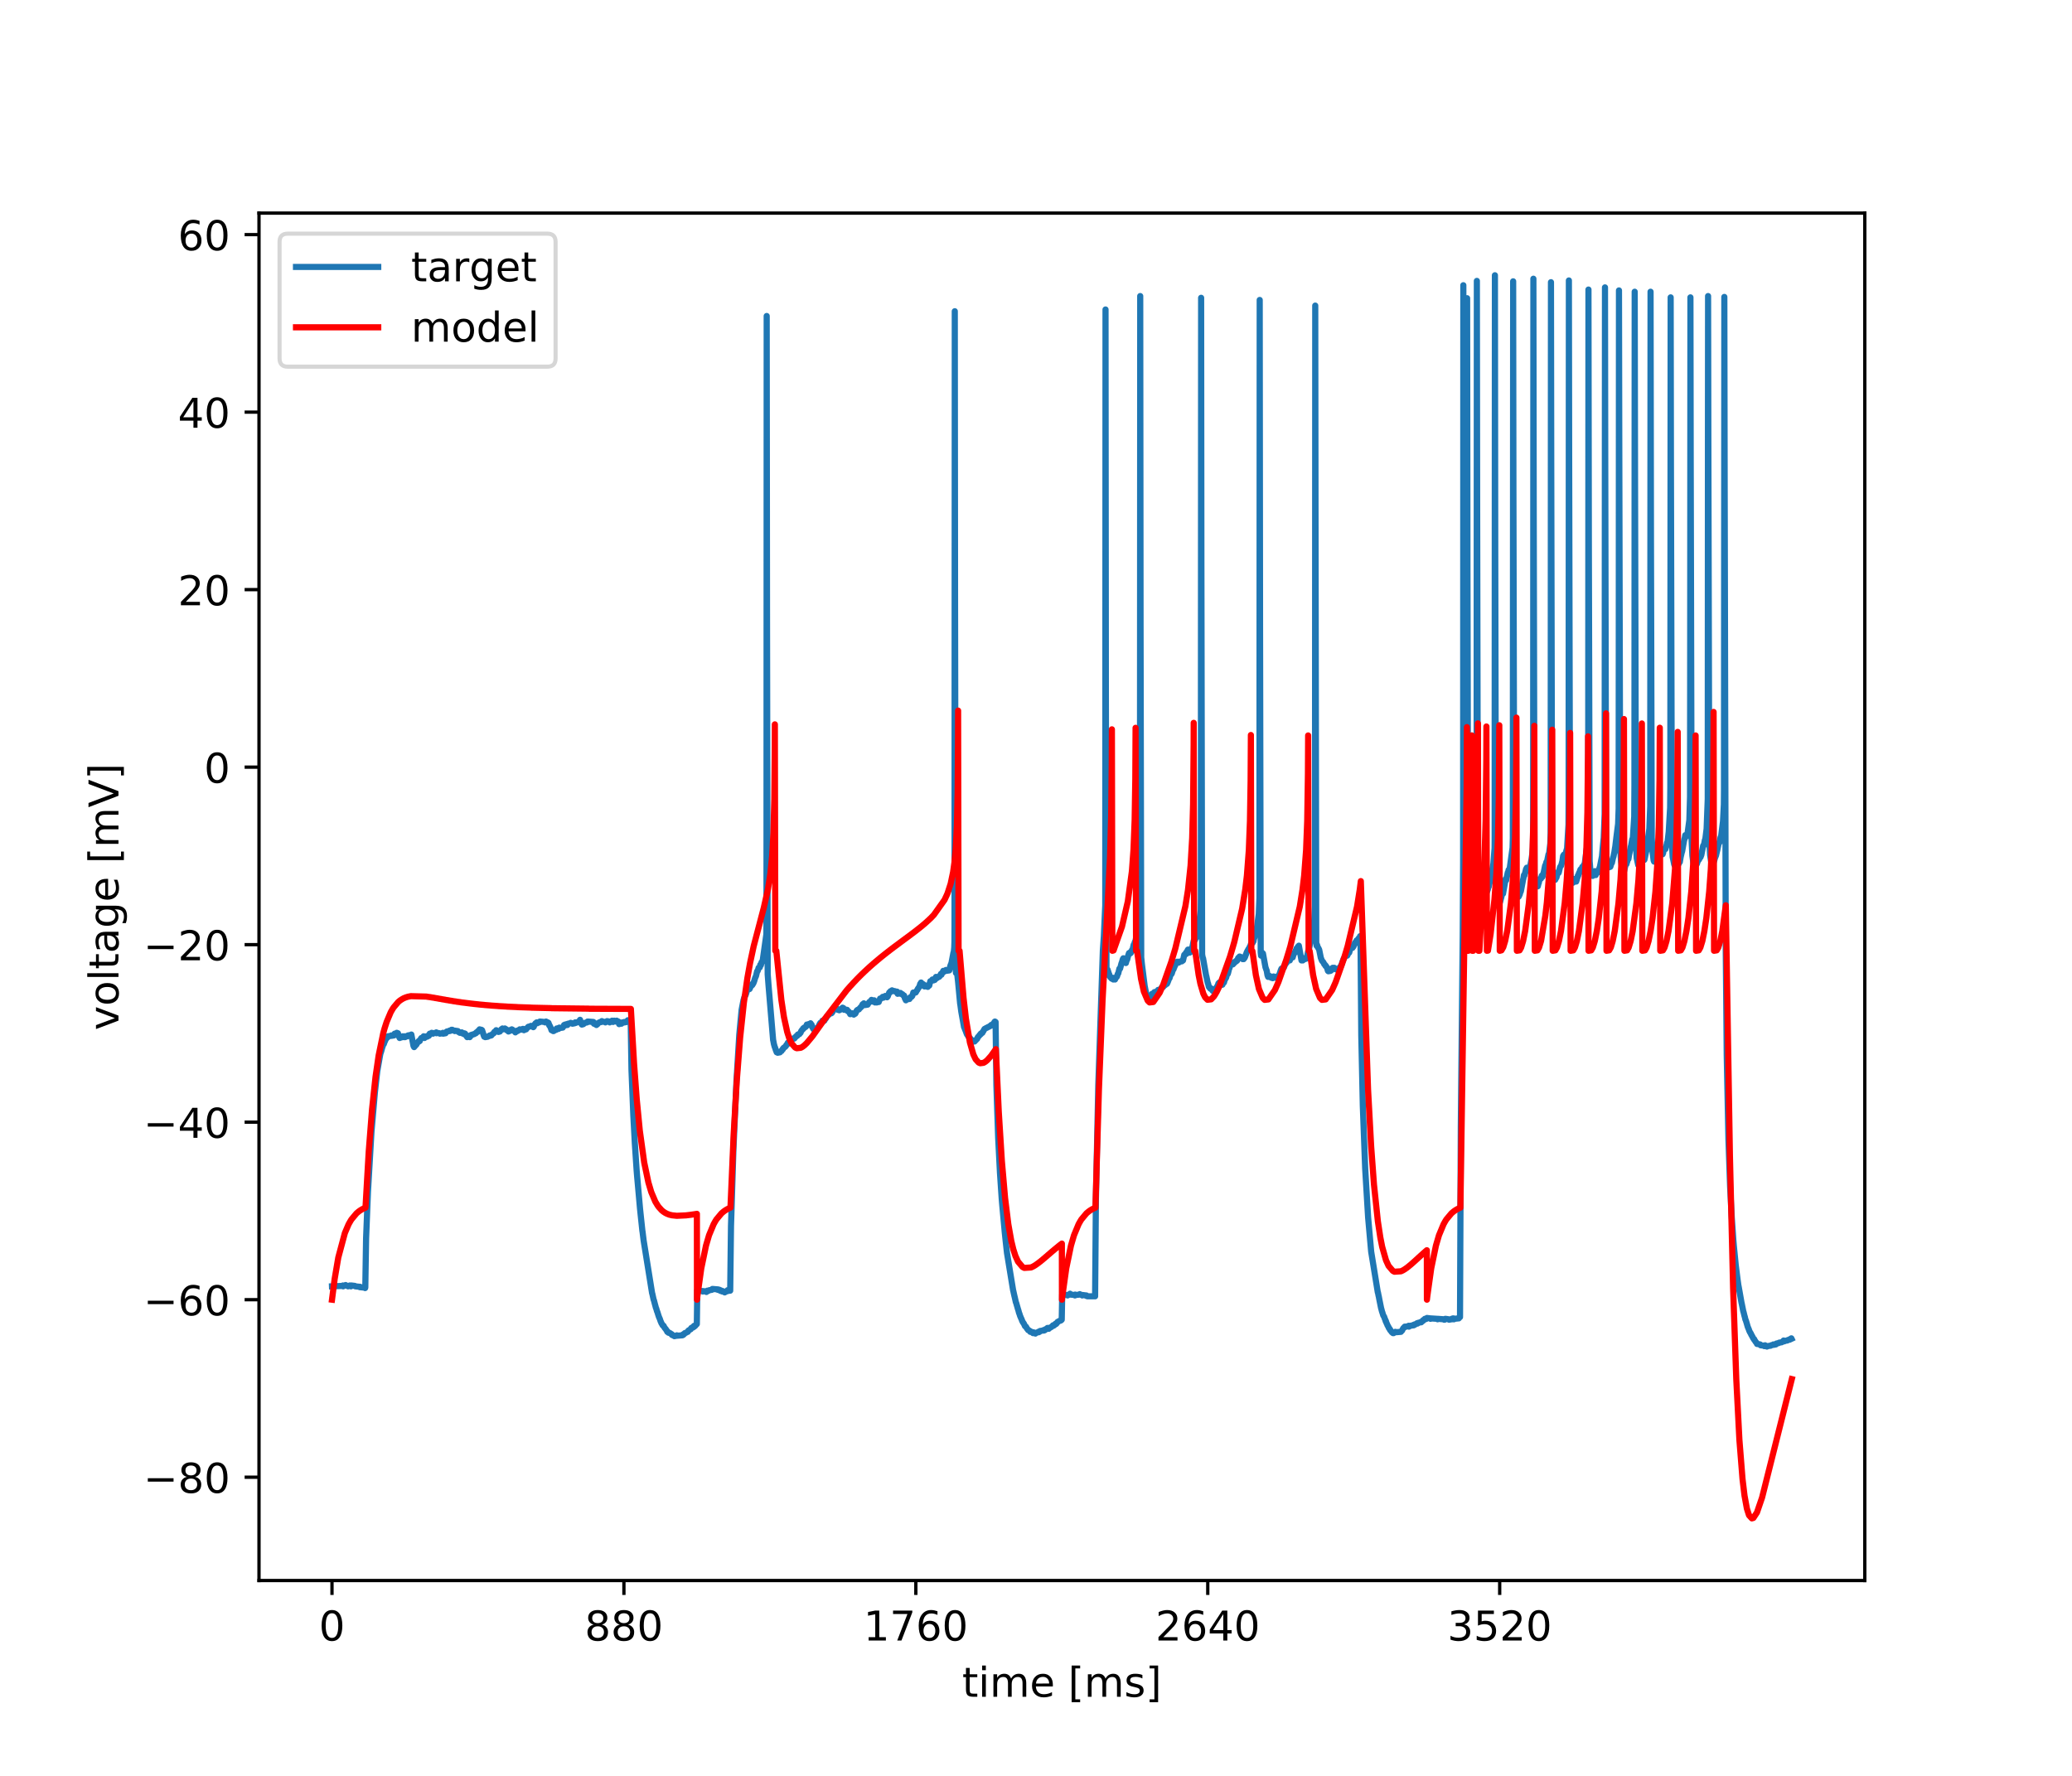 <?xml version="1.0" encoding="utf-8" standalone="no"?>
<!DOCTYPE svg PUBLIC "-//W3C//DTD SVG 1.1//EN"
  "http://www.w3.org/Graphics/SVG/1.1/DTD/svg11.dtd">
<!-- Created with matplotlib (https://matplotlib.org/) -->
<svg height="432pt" version="1.1" viewBox="0 0 504 432" width="504pt" xmlns="http://www.w3.org/2000/svg" xmlns:xlink="http://www.w3.org/1999/xlink">
 <defs>
  <style type="text/css">
*{stroke-linecap:butt;stroke-linejoin:round;}
  </style>
 </defs>
 <g id="figure_1">
  <g id="patch_1">
   <path d="M 0 432 
L 504 432 
L 504 0 
L 0 0 
z
" style="fill:#ffffff;"/>
  </g>
  <g id="axes_1">
   <g id="patch_2">
    <path d="M 63 384.48 
L 453.6 384.48 
L 453.6 51.84 
L 63 51.84 
z
" style="fill:#ffffff;"/>
   </g>
   <g id="matplotlib.axis_1">
    <g id="xtick_1">
     <g id="line2d_1">
      <defs>
       <path d="M 0 0 
L 0 3.5 
" id="md1f79442d2" style="stroke:#000000;stroke-width:0.8;"/>
      </defs>
      <g>
       <use style="stroke:#000000;stroke-width:0.8;" x="80.755" xlink:href="#md1f79442d2" y="384.48"/>
      </g>
     </g>
     <g id="text_1">
      <!-- 0 -->
      <defs>
       <path d="M 31.781 66.406 
Q 24.172 66.406 20.328 58.906 
Q 16.5 51.422 16.5 36.375 
Q 16.5 21.391 20.328 13.891 
Q 24.172 6.391 31.781 6.391 
Q 39.453 6.391 43.281 13.891 
Q 47.125 21.391 47.125 36.375 
Q 47.125 51.422 43.281 58.906 
Q 39.453 66.406 31.781 66.406 
z
M 31.781 74.219 
Q 44.047 74.219 50.516 64.516 
Q 56.984 54.828 56.984 36.375 
Q 56.984 17.969 50.516 8.266 
Q 44.047 -1.422 31.781 -1.422 
Q 19.531 -1.422 13.062 8.266 
Q 6.594 17.969 6.594 36.375 
Q 6.594 54.828 13.062 64.516 
Q 19.531 74.219 31.781 74.219 
z
" id="DejaVuSans-48"/>
      </defs>
      <g transform="translate(77.573 399.078)scale(0.1 -0.1)">
       <use xlink:href="#DejaVuSans-48"/>
      </g>
     </g>
    </g>
    <g id="xtick_2">
     <g id="line2d_2">
      <g>
       <use style="stroke:#000000;stroke-width:0.8;" x="151.763" xlink:href="#md1f79442d2" y="384.48"/>
      </g>
     </g>
     <g id="text_2">
      <!-- 880 -->
      <defs>
       <path d="M 31.781 34.625 
Q 24.75 34.625 20.719 30.859 
Q 16.703 27.094 16.703 20.516 
Q 16.703 13.922 20.719 10.156 
Q 24.75 6.391 31.781 6.391 
Q 38.812 6.391 42.859 10.172 
Q 46.922 13.969 46.922 20.516 
Q 46.922 27.094 42.891 30.859 
Q 38.875 34.625 31.781 34.625 
z
M 21.922 38.812 
Q 15.578 40.375 12.031 44.719 
Q 8.5 49.078 8.5 55.328 
Q 8.5 64.062 14.719 69.141 
Q 20.953 74.219 31.781 74.219 
Q 42.672 74.219 48.875 69.141 
Q 55.078 64.062 55.078 55.328 
Q 55.078 49.078 51.531 44.719 
Q 48 40.375 41.703 38.812 
Q 48.828 37.156 52.797 32.312 
Q 56.781 27.484 56.781 20.516 
Q 56.781 9.906 50.312 4.234 
Q 43.844 -1.422 31.781 -1.422 
Q 19.734 -1.422 13.25 4.234 
Q 6.781 9.906 6.781 20.516 
Q 6.781 27.484 10.781 32.312 
Q 14.797 37.156 21.922 38.812 
z
M 18.312 54.391 
Q 18.312 48.734 21.844 45.562 
Q 25.391 42.391 31.781 42.391 
Q 38.141 42.391 41.719 45.562 
Q 45.312 48.734 45.312 54.391 
Q 45.312 60.062 41.719 63.234 
Q 38.141 66.406 31.781 66.406 
Q 25.391 66.406 21.844 63.234 
Q 18.312 60.062 18.312 54.391 
z
" id="DejaVuSans-56"/>
      </defs>
      <g transform="translate(142.219 399.078)scale(0.1 -0.1)">
       <use xlink:href="#DejaVuSans-56"/>
       <use x="63.623" xlink:href="#DejaVuSans-56"/>
       <use x="127.246" xlink:href="#DejaVuSans-48"/>
      </g>
     </g>
    </g>
    <g id="xtick_3">
     <g id="line2d_3">
      <g>
       <use style="stroke:#000000;stroke-width:0.8;" x="222.772" xlink:href="#md1f79442d2" y="384.48"/>
      </g>
     </g>
     <g id="text_3">
      <!-- 1760 -->
      <defs>
       <path d="M 12.406 8.297 
L 28.516 8.297 
L 28.516 63.922 
L 10.984 60.406 
L 10.984 69.391 
L 28.422 72.906 
L 38.281 72.906 
L 38.281 8.297 
L 54.391 8.297 
L 54.391 0 
L 12.406 0 
z
" id="DejaVuSans-49"/>
       <path d="M 8.203 72.906 
L 55.078 72.906 
L 55.078 68.703 
L 28.609 0 
L 18.312 0 
L 43.219 64.594 
L 8.203 64.594 
z
" id="DejaVuSans-55"/>
       <path d="M 33.016 40.375 
Q 26.375 40.375 22.484 35.828 
Q 18.609 31.297 18.609 23.391 
Q 18.609 15.531 22.484 10.953 
Q 26.375 6.391 33.016 6.391 
Q 39.656 6.391 43.531 10.953 
Q 47.406 15.531 47.406 23.391 
Q 47.406 31.297 43.531 35.828 
Q 39.656 40.375 33.016 40.375 
z
M 52.594 71.297 
L 52.594 62.312 
Q 48.875 64.062 45.094 64.984 
Q 41.312 65.922 37.594 65.922 
Q 27.828 65.922 22.672 59.328 
Q 17.531 52.734 16.797 39.406 
Q 19.672 43.656 24.016 45.922 
Q 28.375 48.188 33.594 48.188 
Q 44.578 48.188 50.953 41.516 
Q 57.328 34.859 57.328 23.391 
Q 57.328 12.156 50.688 5.359 
Q 44.047 -1.422 33.016 -1.422 
Q 20.359 -1.422 13.672 8.266 
Q 6.984 17.969 6.984 36.375 
Q 6.984 53.656 15.188 63.938 
Q 23.391 74.219 37.203 74.219 
Q 40.922 74.219 44.703 73.484 
Q 48.484 72.75 52.594 71.297 
z
" id="DejaVuSans-54"/>
      </defs>
      <g transform="translate(210.047 399.078)scale(0.1 -0.1)">
       <use xlink:href="#DejaVuSans-49"/>
       <use x="63.623" xlink:href="#DejaVuSans-55"/>
       <use x="127.246" xlink:href="#DejaVuSans-54"/>
       <use x="190.869" xlink:href="#DejaVuSans-48"/>
      </g>
     </g>
    </g>
    <g id="xtick_4">
     <g id="line2d_4">
      <g>
       <use style="stroke:#000000;stroke-width:0.8;" x="293.78" xlink:href="#md1f79442d2" y="384.48"/>
      </g>
     </g>
     <g id="text_4">
      <!-- 2640 -->
      <defs>
       <path d="M 19.188 8.297 
L 53.609 8.297 
L 53.609 0 
L 7.328 0 
L 7.328 8.297 
Q 12.938 14.109 22.625 23.891 
Q 32.328 33.688 34.812 36.531 
Q 39.547 41.844 41.422 45.531 
Q 43.312 49.219 43.312 52.781 
Q 43.312 58.594 39.234 62.25 
Q 35.156 65.922 28.609 65.922 
Q 23.969 65.922 18.812 64.312 
Q 13.672 62.703 7.812 59.422 
L 7.812 69.391 
Q 13.766 71.781 18.938 73 
Q 24.125 74.219 28.422 74.219 
Q 39.75 74.219 46.484 68.547 
Q 53.219 62.891 53.219 53.422 
Q 53.219 48.922 51.531 44.891 
Q 49.859 40.875 45.406 35.406 
Q 44.188 33.984 37.641 27.219 
Q 31.109 20.453 19.188 8.297 
z
" id="DejaVuSans-50"/>
       <path d="M 37.797 64.312 
L 12.891 25.391 
L 37.797 25.391 
z
M 35.203 72.906 
L 47.609 72.906 
L 47.609 25.391 
L 58.016 25.391 
L 58.016 17.188 
L 47.609 17.188 
L 47.609 0 
L 37.797 0 
L 37.797 17.188 
L 4.891 17.188 
L 4.891 26.703 
z
" id="DejaVuSans-52"/>
      </defs>
      <g transform="translate(281.055 399.078)scale(0.1 -0.1)">
       <use xlink:href="#DejaVuSans-50"/>
       <use x="63.623" xlink:href="#DejaVuSans-54"/>
       <use x="127.246" xlink:href="#DejaVuSans-52"/>
       <use x="190.869" xlink:href="#DejaVuSans-48"/>
      </g>
     </g>
    </g>
    <g id="xtick_5">
     <g id="line2d_5">
      <g>
       <use style="stroke:#000000;stroke-width:0.8;" x="364.789" xlink:href="#md1f79442d2" y="384.48"/>
      </g>
     </g>
     <g id="text_5">
      <!-- 3520 -->
      <defs>
       <path d="M 40.578 39.312 
Q 47.656 37.797 51.625 33 
Q 55.609 28.219 55.609 21.188 
Q 55.609 10.406 48.188 4.484 
Q 40.766 -1.422 27.094 -1.422 
Q 22.516 -1.422 17.656 -0.516 
Q 12.797 0.391 7.625 2.203 
L 7.625 11.719 
Q 11.719 9.328 16.594 8.109 
Q 21.484 6.891 26.812 6.891 
Q 36.078 6.891 40.938 10.547 
Q 45.797 14.203 45.797 21.188 
Q 45.797 27.641 41.281 31.266 
Q 36.766 34.906 28.719 34.906 
L 20.219 34.906 
L 20.219 43.016 
L 29.109 43.016 
Q 36.375 43.016 40.234 45.922 
Q 44.094 48.828 44.094 54.297 
Q 44.094 59.906 40.109 62.906 
Q 36.141 65.922 28.719 65.922 
Q 24.656 65.922 20.016 65.031 
Q 15.375 64.156 9.812 62.312 
L 9.812 71.094 
Q 15.438 72.656 20.344 73.438 
Q 25.25 74.219 29.594 74.219 
Q 40.828 74.219 47.359 69.109 
Q 53.906 64.016 53.906 55.328 
Q 53.906 49.266 50.438 45.094 
Q 46.969 40.922 40.578 39.312 
z
" id="DejaVuSans-51"/>
       <path d="M 10.797 72.906 
L 49.516 72.906 
L 49.516 64.594 
L 19.828 64.594 
L 19.828 46.734 
Q 21.969 47.469 24.109 47.828 
Q 26.266 48.188 28.422 48.188 
Q 40.625 48.188 47.75 41.5 
Q 54.891 34.812 54.891 23.391 
Q 54.891 11.625 47.562 5.094 
Q 40.234 -1.422 26.906 -1.422 
Q 22.312 -1.422 17.547 -0.641 
Q 12.797 0.141 7.719 1.703 
L 7.719 11.625 
Q 12.109 9.234 16.797 8.062 
Q 21.484 6.891 26.703 6.891 
Q 35.156 6.891 40.078 11.328 
Q 45.016 15.766 45.016 23.391 
Q 45.016 31 40.078 35.438 
Q 35.156 39.891 26.703 39.891 
Q 22.75 39.891 18.812 39.016 
Q 14.891 38.141 10.797 36.281 
z
" id="DejaVuSans-53"/>
      </defs>
      <g transform="translate(352.064 399.078)scale(0.1 -0.1)">
       <use xlink:href="#DejaVuSans-51"/>
       <use x="63.623" xlink:href="#DejaVuSans-53"/>
       <use x="127.246" xlink:href="#DejaVuSans-50"/>
       <use x="190.869" xlink:href="#DejaVuSans-48"/>
      </g>
     </g>
    </g>
    <g id="text_6">
     <!-- time [ms] -->
     <defs>
      <path d="M 18.312 70.219 
L 18.312 54.688 
L 36.812 54.688 
L 36.812 47.703 
L 18.312 47.703 
L 18.312 18.016 
Q 18.312 11.328 20.141 9.422 
Q 21.969 7.516 27.594 7.516 
L 36.812 7.516 
L 36.812 0 
L 27.594 0 
Q 17.188 0 13.234 3.875 
Q 9.281 7.766 9.281 18.016 
L 9.281 47.703 
L 2.688 47.703 
L 2.688 54.688 
L 9.281 54.688 
L 9.281 70.219 
z
" id="DejaVuSans-116"/>
      <path d="M 9.422 54.688 
L 18.406 54.688 
L 18.406 0 
L 9.422 0 
z
M 9.422 75.984 
L 18.406 75.984 
L 18.406 64.594 
L 9.422 64.594 
z
" id="DejaVuSans-105"/>
      <path d="M 52 44.188 
Q 55.375 50.25 60.062 53.125 
Q 64.75 56 71.094 56 
Q 79.641 56 84.281 50.016 
Q 88.922 44.047 88.922 33.016 
L 88.922 0 
L 79.891 0 
L 79.891 32.719 
Q 79.891 40.578 77.094 44.375 
Q 74.312 48.188 68.609 48.188 
Q 61.625 48.188 57.562 43.547 
Q 53.516 38.922 53.516 30.906 
L 53.516 0 
L 44.484 0 
L 44.484 32.719 
Q 44.484 40.625 41.703 44.406 
Q 38.922 48.188 33.109 48.188 
Q 26.219 48.188 22.156 43.531 
Q 18.109 38.875 18.109 30.906 
L 18.109 0 
L 9.078 0 
L 9.078 54.688 
L 18.109 54.688 
L 18.109 46.188 
Q 21.188 51.219 25.484 53.609 
Q 29.781 56 35.688 56 
Q 41.656 56 45.828 52.969 
Q 50 49.953 52 44.188 
z
" id="DejaVuSans-109"/>
      <path d="M 56.203 29.594 
L 56.203 25.203 
L 14.891 25.203 
Q 15.484 15.922 20.484 11.062 
Q 25.484 6.203 34.422 6.203 
Q 39.594 6.203 44.453 7.469 
Q 49.312 8.734 54.109 11.281 
L 54.109 2.781 
Q 49.266 0.734 44.188 -0.344 
Q 39.109 -1.422 33.891 -1.422 
Q 20.797 -1.422 13.156 6.188 
Q 5.516 13.812 5.516 26.812 
Q 5.516 40.234 12.766 48.109 
Q 20.016 56 32.328 56 
Q 43.359 56 49.781 48.891 
Q 56.203 41.797 56.203 29.594 
z
M 47.219 32.234 
Q 47.125 39.594 43.094 43.984 
Q 39.062 48.391 32.422 48.391 
Q 24.906 48.391 20.391 44.141 
Q 15.875 39.891 15.188 32.172 
z
" id="DejaVuSans-101"/>
      <path id="DejaVuSans-32"/>
      <path d="M 8.594 75.984 
L 29.297 75.984 
L 29.297 69 
L 17.578 69 
L 17.578 -6.203 
L 29.297 -6.203 
L 29.297 -13.188 
L 8.594 -13.188 
z
" id="DejaVuSans-91"/>
      <path d="M 44.281 53.078 
L 44.281 44.578 
Q 40.484 46.531 36.375 47.5 
Q 32.281 48.484 27.875 48.484 
Q 21.188 48.484 17.844 46.438 
Q 14.5 44.391 14.5 40.281 
Q 14.5 37.156 16.891 35.375 
Q 19.281 33.594 26.516 31.984 
L 29.594 31.297 
Q 39.156 29.25 43.188 25.516 
Q 47.219 21.781 47.219 15.094 
Q 47.219 7.469 41.188 3.016 
Q 35.156 -1.422 24.609 -1.422 
Q 20.219 -1.422 15.453 -0.562 
Q 10.688 0.297 5.422 2 
L 5.422 11.281 
Q 10.406 8.688 15.234 7.391 
Q 20.062 6.109 24.812 6.109 
Q 31.156 6.109 34.562 8.281 
Q 37.984 10.453 37.984 14.406 
Q 37.984 18.062 35.516 20.016 
Q 33.062 21.969 24.703 23.781 
L 21.578 24.516 
Q 13.234 26.266 9.516 29.906 
Q 5.812 33.547 5.812 39.891 
Q 5.812 47.609 11.281 51.797 
Q 16.75 56 26.812 56 
Q 31.781 56 36.172 55.266 
Q 40.578 54.547 44.281 53.078 
z
" id="DejaVuSans-115"/>
      <path d="M 30.422 75.984 
L 30.422 -13.188 
L 9.719 -13.188 
L 9.719 -6.203 
L 21.391 -6.203 
L 21.391 69 
L 9.719 69 
L 9.719 75.984 
z
" id="DejaVuSans-93"/>
     </defs>
     <g transform="translate(234.038 412.757)scale(0.1 -0.1)">
      <use xlink:href="#DejaVuSans-116"/>
      <use x="39.209" xlink:href="#DejaVuSans-105"/>
      <use x="66.992" xlink:href="#DejaVuSans-109"/>
      <use x="164.404" xlink:href="#DejaVuSans-101"/>
      <use x="225.928" xlink:href="#DejaVuSans-32"/>
      <use x="257.715" xlink:href="#DejaVuSans-91"/>
      <use x="296.729" xlink:href="#DejaVuSans-109"/>
      <use x="394.141" xlink:href="#DejaVuSans-115"/>
      <use x="446.24" xlink:href="#DejaVuSans-93"/>
     </g>
    </g>
   </g>
   <g id="matplotlib.axis_2">
    <g id="ytick_1">
     <g id="line2d_6">
      <defs>
       <path d="M 0 0 
L -3.5 0 
" id="m414864f073" style="stroke:#000000;stroke-width:0.8;"/>
      </defs>
      <g>
       <use style="stroke:#000000;stroke-width:0.8;" x="63" xlink:href="#m414864f073" y="359.342"/>
      </g>
     </g>
     <g id="text_7">
      <!-- −80 -->
      <defs>
       <path d="M 10.594 35.5 
L 73.188 35.5 
L 73.188 27.203 
L 10.594 27.203 
z
" id="DejaVuSans-8722"/>
      </defs>
      <g transform="translate(34.895 363.141)scale(0.1 -0.1)">
       <use xlink:href="#DejaVuSans-8722"/>
       <use x="83.789" xlink:href="#DejaVuSans-56"/>
       <use x="147.412" xlink:href="#DejaVuSans-48"/>
      </g>
     </g>
    </g>
    <g id="ytick_2">
     <g id="line2d_7">
      <g>
       <use style="stroke:#000000;stroke-width:0.8;" x="63" xlink:href="#m414864f073" y="316.16"/>
      </g>
     </g>
     <g id="text_8">
      <!-- −60 -->
      <g transform="translate(34.895 319.96)scale(0.1 -0.1)">
       <use xlink:href="#DejaVuSans-8722"/>
       <use x="83.789" xlink:href="#DejaVuSans-54"/>
       <use x="147.412" xlink:href="#DejaVuSans-48"/>
      </g>
     </g>
    </g>
    <g id="ytick_3">
     <g id="line2d_8">
      <g>
       <use style="stroke:#000000;stroke-width:0.8;" x="63" xlink:href="#m414864f073" y="272.979"/>
      </g>
     </g>
     <g id="text_9">
      <!-- −40 -->
      <g transform="translate(34.895 276.778)scale(0.1 -0.1)">
       <use xlink:href="#DejaVuSans-8722"/>
       <use x="83.789" xlink:href="#DejaVuSans-52"/>
       <use x="147.412" xlink:href="#DejaVuSans-48"/>
      </g>
     </g>
    </g>
    <g id="ytick_4">
     <g id="line2d_9">
      <g>
       <use style="stroke:#000000;stroke-width:0.8;" x="63" xlink:href="#m414864f073" y="229.797"/>
      </g>
     </g>
     <g id="text_10">
      <!-- −20 -->
      <g transform="translate(34.895 233.597)scale(0.1 -0.1)">
       <use xlink:href="#DejaVuSans-8722"/>
       <use x="83.789" xlink:href="#DejaVuSans-50"/>
       <use x="147.412" xlink:href="#DejaVuSans-48"/>
      </g>
     </g>
    </g>
    <g id="ytick_5">
     <g id="line2d_10">
      <g>
       <use style="stroke:#000000;stroke-width:0.8;" x="63" xlink:href="#m414864f073" y="186.616"/>
      </g>
     </g>
     <g id="text_11">
      <!-- 0 -->
      <g transform="translate(49.638 190.415)scale(0.1 -0.1)">
       <use xlink:href="#DejaVuSans-48"/>
      </g>
     </g>
    </g>
    <g id="ytick_6">
     <g id="line2d_11">
      <g>
       <use style="stroke:#000000;stroke-width:0.8;" x="63" xlink:href="#m414864f073" y="143.434"/>
      </g>
     </g>
     <g id="text_12">
      <!-- 20 -->
      <g transform="translate(43.275 147.234)scale(0.1 -0.1)">
       <use xlink:href="#DejaVuSans-50"/>
       <use x="63.623" xlink:href="#DejaVuSans-48"/>
      </g>
     </g>
    </g>
    <g id="ytick_7">
     <g id="line2d_12">
      <g>
       <use style="stroke:#000000;stroke-width:0.8;" x="63" xlink:href="#m414864f073" y="100.253"/>
      </g>
     </g>
     <g id="text_13">
      <!-- 40 -->
      <g transform="translate(43.275 104.052)scale(0.1 -0.1)">
       <use xlink:href="#DejaVuSans-52"/>
       <use x="63.623" xlink:href="#DejaVuSans-48"/>
      </g>
     </g>
    </g>
    <g id="ytick_8">
     <g id="line2d_13">
      <g>
       <use style="stroke:#000000;stroke-width:0.8;" x="63" xlink:href="#m414864f073" y="57.071"/>
      </g>
     </g>
     <g id="text_14">
      <!-- 60 -->
      <g transform="translate(43.275 60.87)scale(0.1 -0.1)">
       <use xlink:href="#DejaVuSans-54"/>
       <use x="63.623" xlink:href="#DejaVuSans-48"/>
      </g>
     </g>
    </g>
    <g id="text_15">
     <!-- voltage [mV] -->
     <defs>
      <path d="M 2.984 54.688 
L 12.5 54.688 
L 29.594 8.797 
L 46.688 54.688 
L 56.203 54.688 
L 35.688 0 
L 23.484 0 
z
" id="DejaVuSans-118"/>
      <path d="M 30.609 48.391 
Q 23.391 48.391 19.188 42.75 
Q 14.984 37.109 14.984 27.297 
Q 14.984 17.484 19.156 11.844 
Q 23.344 6.203 30.609 6.203 
Q 37.797 6.203 41.984 11.859 
Q 46.188 17.531 46.188 27.297 
Q 46.188 37.016 41.984 42.703 
Q 37.797 48.391 30.609 48.391 
z
M 30.609 56 
Q 42.328 56 49.016 48.375 
Q 55.719 40.766 55.719 27.297 
Q 55.719 13.875 49.016 6.219 
Q 42.328 -1.422 30.609 -1.422 
Q 18.844 -1.422 12.172 6.219 
Q 5.516 13.875 5.516 27.297 
Q 5.516 40.766 12.172 48.375 
Q 18.844 56 30.609 56 
z
" id="DejaVuSans-111"/>
      <path d="M 9.422 75.984 
L 18.406 75.984 
L 18.406 0 
L 9.422 0 
z
" id="DejaVuSans-108"/>
      <path d="M 34.281 27.484 
Q 23.391 27.484 19.188 25 
Q 14.984 22.516 14.984 16.5 
Q 14.984 11.719 18.141 8.906 
Q 21.297 6.109 26.703 6.109 
Q 34.188 6.109 38.703 11.406 
Q 43.219 16.703 43.219 25.484 
L 43.219 27.484 
z
M 52.203 31.203 
L 52.203 0 
L 43.219 0 
L 43.219 8.297 
Q 40.141 3.328 35.547 0.953 
Q 30.953 -1.422 24.312 -1.422 
Q 15.922 -1.422 10.953 3.297 
Q 6 8.016 6 15.922 
Q 6 25.141 12.172 29.828 
Q 18.359 34.516 30.609 34.516 
L 43.219 34.516 
L 43.219 35.406 
Q 43.219 41.609 39.141 45 
Q 35.062 48.391 27.688 48.391 
Q 23 48.391 18.547 47.266 
Q 14.109 46.141 10.016 43.891 
L 10.016 52.203 
Q 14.938 54.109 19.578 55.047 
Q 24.219 56 28.609 56 
Q 40.484 56 46.344 49.844 
Q 52.203 43.703 52.203 31.203 
z
" id="DejaVuSans-97"/>
      <path d="M 45.406 27.984 
Q 45.406 37.75 41.375 43.109 
Q 37.359 48.484 30.078 48.484 
Q 22.859 48.484 18.828 43.109 
Q 14.797 37.75 14.797 27.984 
Q 14.797 18.266 18.828 12.891 
Q 22.859 7.516 30.078 7.516 
Q 37.359 7.516 41.375 12.891 
Q 45.406 18.266 45.406 27.984 
z
M 54.391 6.781 
Q 54.391 -7.172 48.188 -13.984 
Q 42 -20.797 29.203 -20.797 
Q 24.469 -20.797 20.266 -20.094 
Q 16.062 -19.391 12.109 -17.922 
L 12.109 -9.188 
Q 16.062 -11.328 19.922 -12.344 
Q 23.781 -13.375 27.781 -13.375 
Q 36.625 -13.375 41.016 -8.766 
Q 45.406 -4.156 45.406 5.172 
L 45.406 9.625 
Q 42.625 4.781 38.281 2.391 
Q 33.938 0 27.875 0 
Q 17.828 0 11.672 7.656 
Q 5.516 15.328 5.516 27.984 
Q 5.516 40.672 11.672 48.328 
Q 17.828 56 27.875 56 
Q 33.938 56 38.281 53.609 
Q 42.625 51.219 45.406 46.391 
L 45.406 54.688 
L 54.391 54.688 
z
" id="DejaVuSans-103"/>
      <path d="M 28.609 0 
L 0.781 72.906 
L 11.078 72.906 
L 34.188 11.531 
L 57.328 72.906 
L 67.578 72.906 
L 39.797 0 
z
" id="DejaVuSans-86"/>
     </defs>
     <g transform="translate(28.816 250.624)rotate(-90)scale(0.1 -0.1)">
      <use xlink:href="#DejaVuSans-118"/>
      <use x="59.18" xlink:href="#DejaVuSans-111"/>
      <use x="120.361" xlink:href="#DejaVuSans-108"/>
      <use x="148.145" xlink:href="#DejaVuSans-116"/>
      <use x="187.354" xlink:href="#DejaVuSans-97"/>
      <use x="248.633" xlink:href="#DejaVuSans-103"/>
      <use x="312.109" xlink:href="#DejaVuSans-101"/>
      <use x="373.633" xlink:href="#DejaVuSans-32"/>
      <use x="405.42" xlink:href="#DejaVuSans-91"/>
      <use x="444.434" xlink:href="#DejaVuSans-109"/>
      <use x="541.846" xlink:href="#DejaVuSans-86"/>
      <use x="610.254" xlink:href="#DejaVuSans-93"/>
     </g>
    </g>
   </g>
   <g id="line2d_14">
    <path clip-path="url(#pd96155c50a)" d="M 80.755 312.913 
L 83.385 312.808 
L 83.417 312.702 
L 83.466 312.913 
L 83.482 312.808 
L 83.966 312.702 
L 84.063 312.597 
L 84.176 312.702 
L 84.547 312.808 
L 84.66 312.913 
L 84.967 312.808 
L 85.08 312.702 
L 85.338 312.808 
L 85.354 312.913 
L 85.402 312.702 
L 85.419 312.702 
L 86.322 312.808 
L 86.435 312.913 
L 87.42 313.019 
L 87.533 313.124 
L 87.581 313.019 
L 87.629 313.124 
L 88.695 313.23 
L 88.808 313.335 
L 88.856 313.23 
L 89.05 301.211 
L 89.502 289.931 
L 90.357 275.277 
L 91.196 265.684 
L 91.454 263.364 
L 91.777 260.518 
L 92.503 256.406 
L 92.536 256.301 
L 92.713 255.774 
L 92.745 255.668 
L 92.971 254.825 
L 93.02 254.719 
L 93.213 254.087 
L 93.359 253.982 
L 93.536 253.454 
L 93.601 253.349 
L 93.762 252.927 
L 93.859 252.822 
L 94.004 252.506 
L 94.214 252.4 
L 94.359 252.084 
L 95.134 251.978 
L 95.182 251.873 
L 95.231 251.978 
L 95.844 251.873 
L 95.989 251.451 
L 96.054 251.557 
L 96.086 251.451 
L 96.393 251.346 
L 96.506 251.24 
L 96.796 251.346 
L 97.006 252.084 
L 97.07 252.189 
L 97.216 252.506 
L 97.393 252.4 
L 97.425 252.295 
L 97.49 252.4 
L 97.845 252.295 
L 97.974 252.084 
L 98.265 252.189 
L 98.297 252.295 
L 98.345 252.189 
L 98.458 252.084 
L 98.507 252.189 
L 98.539 252.295 
L 98.571 252.084 
L 98.603 252.189 
L 99.12 252.084 
L 99.249 251.873 
L 99.959 251.768 
L 100.056 251.662 
L 100.572 254.403 
L 100.621 254.509 
L 100.734 254.719 
L 100.863 254.509 
L 101.024 254.403 
L 101.153 254.192 
L 101.299 254.087 
L 101.444 253.771 
L 101.557 253.665 
L 101.686 253.454 
L 101.831 253.349 
L 101.847 253.244 
L 101.928 253.349 
L 102.106 253.244 
L 102.267 252.822 
L 102.364 252.716 
L 102.493 252.506 
L 102.993 252.4 
L 103.058 252.084 
L 103.106 252.189 
L 103.251 252.506 
L 103.38 252.295 
L 103.687 252.189 
L 103.784 252.084 
L 103.881 252.189 
L 103.994 252.084 
L 104.091 251.978 
L 104.187 251.873 
L 104.3 251.978 
L 104.381 251.873 
L 104.526 251.451 
L 104.575 251.557 
L 104.623 251.451 
L 104.897 251.346 
L 105.01 251.24 
L 105.236 251.346 
L 105.317 251.451 
L 105.333 251.346 
L 106.108 251.24 
L 106.124 251.135 
L 106.172 251.346 
L 106.205 251.24 
L 106.882 251.346 
L 106.995 251.451 
L 107.705 251.346 
L 107.738 251.24 
L 107.786 251.451 
L 108.383 251.346 
L 108.512 251.135 
L 108.577 251.03 
L 108.69 250.924 
L 109.255 250.819 
L 109.335 250.713 
L 109.352 250.819 
L 109.691 250.713 
L 109.82 250.503 
L 109.916 250.608 
L 110.013 250.503 
L 110.126 250.608 
L 110.53 250.713 
L 110.61 250.819 
L 110.627 250.713 
L 111.369 250.819 
L 111.498 251.03 
L 111.837 251.135 
L 111.853 251.24 
L 111.934 251.135 
L 112.256 251.24 
L 112.321 251.135 
L 112.369 251.346 
L 112.821 251.451 
L 112.837 251.557 
L 112.87 251.346 
L 112.902 251.346 
L 113.144 251.451 
L 113.289 251.768 
L 113.37 251.873 
L 113.499 252.084 
L 113.596 252.189 
L 113.644 252.295 
L 113.693 252.189 
L 113.79 252.084 
L 113.87 251.978 
L 113.886 252.084 
L 114.161 252.189 
L 114.258 252.295 
L 114.387 251.978 
L 114.419 252.084 
L 114.484 251.978 
L 114.58 251.768 
L 114.597 251.873 
L 114.806 251.768 
L 114.919 251.662 
L 115.355 251.557 
L 115.468 251.451 
L 115.759 251.346 
L 115.888 251.135 
L 116.162 251.03 
L 116.259 250.819 
L 116.275 250.924 
L 116.356 250.819 
L 116.469 250.713 
L 116.533 250.608 
L 116.662 250.397 
L 117.017 250.503 
L 117.033 250.608 
L 117.114 250.503 
L 117.259 250.608 
L 117.437 251.135 
L 117.469 251.24 
L 117.663 251.873 
L 117.711 251.978 
L 117.792 252.189 
L 117.824 252.084 
L 117.921 252.189 
L 118.034 252.295 
L 118.647 252.189 
L 118.76 252.084 
L 119.051 251.978 
L 119.131 251.873 
L 119.148 251.978 
L 119.519 251.873 
L 119.648 251.662 
L 119.809 251.557 
L 119.922 251.451 
L 120.1 251.346 
L 120.245 251.03 
L 120.439 250.924 
L 120.552 250.819 
L 120.665 250.713 
L 120.697 250.608 
L 120.745 250.819 
L 121.116 250.924 
L 121.229 251.03 
L 121.601 250.924 
L 121.73 250.713 
L 121.81 250.608 
L 121.939 250.397 
L 122.117 250.292 
L 122.214 250.186 
L 122.343 250.397 
L 122.779 250.292 
L 122.811 250.186 
L 122.875 250.292 
L 122.924 250.397 
L 122.972 250.292 
L 123.134 250.397 
L 123.263 250.608 
L 123.553 250.713 
L 123.682 250.924 
L 123.828 250.608 
L 123.924 250.713 
L 123.941 250.819 
L 124.005 250.608 
L 124.36 250.503 
L 124.473 250.397 
L 124.683 250.503 
L 124.812 250.713 
L 125.216 250.819 
L 125.329 251.03 
L 125.361 251.135 
L 125.441 250.924 
L 125.764 250.819 
L 125.78 250.713 
L 125.861 250.819 
L 126.039 250.713 
L 126.152 250.608 
L 126.329 250.503 
L 126.426 250.397 
L 126.539 250.503 
L 127.136 250.397 
L 127.152 250.292 
L 127.233 250.397 
L 127.249 250.503 
L 127.297 250.292 
L 127.314 250.292 
L 127.394 250.397 
L 127.443 250.608 
L 127.507 250.503 
L 127.523 250.397 
L 127.604 250.503 
L 127.975 250.397 
L 128.104 250.186 
L 128.217 250.081 
L 128.33 249.975 
L 128.411 249.87 
L 128.524 249.765 
L 129.089 249.659 
L 129.137 249.554 
L 129.186 249.659 
L 129.605 249.765 
L 129.718 249.87 
L 129.831 249.765 
L 130.009 249.237 
L 130.138 249.132 
L 130.267 248.921 
L 130.525 248.816 
L 130.541 248.71 
L 130.59 248.921 
L 130.622 248.816 
L 130.67 248.921 
L 130.719 248.816 
L 131.074 248.71 
L 131.138 248.605 
L 131.171 248.71 
L 131.203 248.605 
L 131.316 248.499 
L 132.478 248.605 
L 132.591 248.71 
L 132.768 248.605 
L 132.817 248.499 
L 132.865 248.605 
L 133.269 248.71 
L 133.382 248.816 
L 133.414 248.816 
L 133.559 249.343 
L 133.591 249.237 
L 133.607 249.448 
L 133.624 249.448 
L 133.737 249.554 
L 133.785 249.659 
L 133.93 249.975 
L 133.979 250.081 
L 134.156 250.608 
L 134.269 250.503 
L 134.431 250.608 
L 134.56 250.819 
L 134.624 250.713 
L 134.656 250.819 
L 134.818 250.713 
L 134.931 250.608 
L 135.302 250.503 
L 135.415 250.186 
L 135.431 250.292 
L 135.818 250.186 
L 135.835 250.081 
L 135.867 250.292 
L 135.915 250.186 
L 136.044 250.081 
L 136.06 249.975 
L 136.141 250.081 
L 136.884 249.975 
L 137.029 249.659 
L 137.158 249.554 
L 137.206 249.343 
L 137.255 249.554 
L 137.368 249.448 
L 137.432 249.237 
L 137.465 249.448 
L 137.69 249.343 
L 137.82 249.132 
L 137.916 249.237 
L 138.013 249.343 
L 138.158 249.027 
L 138.707 248.921 
L 138.82 248.816 
L 139.127 248.921 
L 139.24 249.027 
L 139.772 248.921 
L 139.901 248.71 
L 139.998 248.816 
L 140.095 248.71 
L 140.111 248.816 
L 140.192 248.71 
L 140.757 248.605 
L 140.886 248.394 
L 140.967 248.289 
L 141.096 248.078 
L 141.322 248.921 
L 141.402 249.027 
L 141.531 249.237 
L 141.903 249.132 
L 142.016 249.027 
L 142.145 248.921 
L 142.258 248.816 
L 142.806 248.71 
L 142.935 248.499 
L 144.339 248.605 
L 144.469 249.027 
L 144.485 248.921 
L 144.582 248.816 
L 144.727 249.132 
L 145.05 249.237 
L 145.082 249.343 
L 145.146 249.237 
L 145.34 249.132 
L 145.469 248.921 
L 145.647 248.816 
L 145.76 248.71 
L 146.308 248.605 
L 146.389 248.394 
L 146.421 248.499 
L 147.244 248.605 
L 147.26 248.71 
L 147.341 248.605 
L 147.551 248.499 
L 147.664 248.394 
L 148.18 248.499 
L 148.309 248.71 
L 148.374 248.605 
L 148.487 248.499 
L 148.874 248.394 
L 148.89 248.289 
L 148.971 248.394 
L 149.1 248.499 
L 149.116 248.605 
L 149.165 248.394 
L 149.197 248.499 
L 149.294 248.394 
L 149.407 248.289 
L 149.697 248.394 
L 149.81 248.499 
L 149.972 248.499 
L 150.004 248.289 
L 150.085 248.394 
L 150.407 248.499 
L 150.601 249.132 
L 150.746 248.816 
L 151.085 248.921 
L 151.15 249.027 
L 151.182 248.921 
L 151.36 248.816 
L 151.376 248.71 
L 151.456 248.816 
L 151.811 248.71 
L 151.844 248.605 
L 151.908 248.71 
L 152.425 248.605 
L 152.554 248.394 
L 152.651 248.289 
L 152.715 248.183 
L 152.747 248.289 
L 152.764 248.394 
L 152.812 248.183 
L 152.828 248.183 
L 153.409 248.183 
L 153.603 260.202 
L 154.055 271.376 
L 154.426 278.229 
L 154.862 284.765 
L 154.975 286.136 
L 155.685 294.042 
L 155.894 296.046 
L 156.266 299.525 
L 156.282 299.525 
L 156.556 301.738 
L 158.622 314.6 
L 158.67 314.706 
L 158.993 316.181 
L 159.058 316.287 
L 159.3 317.236 
L 159.332 317.341 
L 159.558 318.185 
L 159.622 318.29 
L 159.832 319.028 
L 159.897 319.133 
L 160.09 319.766 
L 160.123 319.871 
L 160.3 320.398 
L 160.349 320.504 
L 160.494 320.82 
L 160.526 320.926 
L 160.704 321.453 
L 160.768 321.558 
L 160.93 321.98 
L 161.043 322.085 
L 161.188 322.401 
L 161.414 322.507 
L 161.559 322.823 
L 161.64 322.929 
L 161.769 323.139 
L 161.898 323.245 
L 162.027 323.456 
L 162.092 323.561 
L 162.221 323.772 
L 162.285 323.877 
L 162.317 323.983 
L 162.382 323.877 
L 162.463 323.983 
L 162.592 324.194 
L 162.995 324.299 
L 163.108 324.404 
L 163.318 324.51 
L 163.431 324.721 
L 163.463 324.615 
L 163.528 324.721 
L 163.641 324.826 
L 163.931 324.932 
L 164.044 325.037 
L 164.545 324.932 
L 164.625 324.826 
L 164.641 324.932 
L 165.997 324.826 
L 166.126 324.615 
L 166.207 324.721 
L 166.223 324.615 
L 166.433 324.51 
L 166.562 324.299 
L 166.901 324.194 
L 167.014 324.088 
L 167.304 323.983 
L 167.449 323.667 
L 167.659 323.561 
L 167.772 323.456 
L 168.014 323.35 
L 168.16 323.034 
L 168.45 322.929 
L 168.563 322.823 
L 168.579 322.929 
L 168.628 322.718 
L 168.644 322.823 
L 168.757 322.718 
L 168.837 322.612 
L 168.853 322.507 
L 168.886 322.718 
L 168.934 322.612 
L 169.128 322.507 
L 169.257 322.296 
L 169.418 322.191 
L 169.499 322.085 
L 169.612 313.862 
L 169.709 313.968 
L 169.725 314.073 
L 169.806 313.968 
L 170.951 314.073 
L 170.968 314.178 
L 171.048 314.073 
L 171.791 314.178 
L 171.823 314.284 
L 171.887 314.178 
L 171.952 314.073 
L 172.049 313.968 
L 172.162 314.073 
L 172.388 313.968 
L 172.501 313.862 
L 173.162 313.757 
L 173.292 313.546 
L 174.518 313.651 
L 174.583 313.757 
L 174.615 313.651 
L 175.018 313.757 
L 175.147 313.968 
L 175.26 313.862 
L 175.39 313.968 
L 175.406 314.073 
L 175.486 313.968 
L 175.615 314.073 
L 175.712 314.178 
L 175.825 314.073 
L 175.938 314.178 
L 176.164 314.284 
L 176.277 314.389 
L 176.39 314.284 
L 176.664 314.178 
L 176.777 314.073 
L 176.939 313.968 
L 176.971 313.862 
L 177.019 314.073 
L 177.036 313.968 
L 177.617 313.968 
L 177.81 298.259 
L 178.391 279.81 
L 179.15 262.837 
L 179.828 251.662 
L 180.392 245.653 
L 180.86 243.228 
L 180.877 243.228 
L 181.022 242.701 
L 181.183 242.279 
L 181.312 242.174 
L 181.474 241.752 
L 181.506 241.647 
L 181.7 241.014 
L 181.764 240.909 
L 181.893 240.698 
L 182.329 240.593 
L 182.474 240.276 
L 182.506 240.171 
L 182.636 239.96 
L 182.716 239.855 
L 182.878 239.433 
L 182.926 239.538 
L 182.975 239.644 
L 183.023 239.538 
L 183.104 239.433 
L 183.233 239.222 
L 183.281 239.117 
L 183.443 238.695 
L 183.475 238.59 
L 183.668 237.957 
L 183.701 237.852 
L 183.846 237.535 
L 183.894 237.43 
L 184.169 236.27 
L 184.314 236.165 
L 184.524 235.427 
L 184.814 235.322 
L 184.927 234.689 
L 184.976 234.9 
L 185.072 234.794 
L 185.25 234.056 
L 185.266 234.162 
L 185.347 234.056 
L 185.492 233.74 
L 185.524 233.635 
L 186.412 227.309 
L 186.428 226.677 
L 186.444 220.141 
L 186.493 76.87 
L 186.573 151.826 
L 186.735 237.008 
L 186.945 239.749 
L 188.058 253.033 
L 188.074 253.033 
L 188.252 253.982 
L 188.462 254.719 
L 188.526 254.825 
L 188.72 255.457 
L 188.768 255.563 
L 188.93 255.985 
L 189.026 255.879 
L 189.155 256.09 
L 189.72 255.985 
L 189.849 255.774 
L 190.091 255.668 
L 190.221 255.457 
L 190.285 255.352 
L 190.414 255.141 
L 190.43 255.247 
L 190.495 255.036 
L 190.592 254.93 
L 190.705 254.825 
L 190.898 254.719 
L 191.011 254.614 
L 191.14 254.509 
L 191.286 254.192 
L 191.463 254.087 
L 191.625 253.665 
L 192.206 253.56 
L 192.335 253.349 
L 192.415 253.244 
L 192.545 252.822 
L 192.561 252.927 
L 192.609 252.822 
L 192.625 252.716 
L 192.706 252.822 
L 192.835 252.716 
L 192.9 252.611 
L 192.932 252.716 
L 193.238 252.611 
L 193.368 252.4 
L 193.513 252.295 
L 193.642 252.084 
L 193.916 251.978 
L 194.062 251.662 
L 194.449 251.557 
L 194.578 251.346 
L 194.723 251.24 
L 194.885 250.819 
L 194.981 250.713 
L 195.111 250.503 
L 195.272 250.397 
L 195.353 250.186 
L 195.385 250.292 
L 195.466 250.186 
L 195.595 249.975 
L 195.885 249.87 
L 195.998 249.765 
L 196.095 249.659 
L 196.256 249.237 
L 196.353 249.343 
L 196.45 249.237 
L 196.547 249.343 
L 196.676 249.132 
L 197.144 249.027 
L 197.16 248.921 
L 197.225 249.132 
L 197.402 249.237 
L 197.58 249.87 
L 197.628 249.765 
L 197.66 249.975 
L 197.725 250.081 
L 197.822 250.292 
L 197.838 250.186 
L 197.951 250.292 
L 198.096 250.608 
L 198.467 250.503 
L 198.483 250.397 
L 198.564 250.503 
L 198.645 250.397 
L 198.79 250.081 
L 198.935 249.975 
L 199.081 249.659 
L 199.193 249.554 
L 199.355 249.132 
L 199.419 249.027 
L 199.549 248.816 
L 199.662 248.921 
L 199.791 248.816 
L 199.92 248.605 
L 199.984 248.499 
L 200.049 248.289 
L 200.097 248.394 
L 200.517 248.289 
L 200.662 247.867 
L 200.71 247.972 
L 200.759 247.867 
L 200.872 247.762 
L 201.001 247.551 
L 201.066 247.445 
L 201.211 247.129 
L 201.372 247.024 
L 201.485 246.918 
L 201.647 246.813 
L 201.776 246.602 
L 202.131 246.496 
L 202.195 246.391 
L 202.227 246.496 
L 202.357 246.391 
L 202.486 246.18 
L 202.55 246.075 
L 202.712 245.653 
L 202.97 245.548 
L 203.099 245.337 
L 203.728 245.442 
L 203.793 245.653 
L 203.841 245.548 
L 204.083 245.653 
L 204.148 245.758 
L 204.18 245.653 
L 204.632 245.548 
L 204.729 245.337 
L 204.745 245.442 
L 204.81 245.337 
L 204.939 245.126 
L 205.019 245.231 
L 205.116 245.337 
L 205.165 245.231 
L 205.197 245.442 
L 205.213 245.337 
L 205.261 245.442 
L 205.358 245.653 
L 205.374 245.548 
L 206.052 245.653 
L 206.198 245.969 
L 206.456 246.075 
L 206.585 246.286 
L 206.666 246.391 
L 206.811 246.707 
L 207.343 246.602 
L 207.359 246.496 
L 207.44 246.602 
L 207.666 246.707 
L 207.682 246.813 
L 207.763 246.707 
L 208.021 246.602 
L 208.15 246.391 
L 208.199 246.286 
L 208.36 245.864 
L 208.473 245.758 
L 208.586 245.653 
L 208.925 245.548 
L 209.054 245.337 
L 209.215 245.231 
L 209.344 245.021 
L 209.538 244.915 
L 209.683 244.599 
L 209.716 244.493 
L 209.845 244.283 
L 210.055 244.177 
L 210.119 244.072 
L 210.151 244.177 
L 210.264 244.283 
L 210.393 244.493 
L 211.055 244.388 
L 211.2 244.072 
L 211.329 243.966 
L 211.459 243.755 
L 211.652 243.65 
L 211.749 243.545 
L 211.781 243.65 
L 211.83 243.439 
L 211.846 243.545 
L 211.991 243.228 
L 212.169 243.334 
L 212.314 243.65 
L 212.411 243.545 
L 212.475 243.334 
L 212.508 243.439 
L 212.556 243.545 
L 212.588 243.439 
L 212.637 243.334 
L 212.685 243.439 
L 212.846 243.861 
L 213.185 243.755 
L 213.218 243.65 
L 213.266 243.861 
L 213.557 243.755 
L 213.653 243.65 
L 213.75 243.755 
L 213.928 243.228 
L 214.025 243.123 
L 214.073 242.912 
L 214.138 243.017 
L 214.283 242.912 
L 214.396 242.807 
L 214.589 242.701 
L 214.719 242.49 
L 214.848 242.596 
L 214.88 242.701 
L 214.928 242.49 
L 215.203 242.385 
L 215.316 242.279 
L 215.493 242.385 
L 215.558 242.49 
L 215.59 242.385 
L 215.751 242.49 
L 215.768 242.596 
L 215.848 242.49 
L 215.945 242.385 
L 216.123 241.858 
L 216.187 241.752 
L 216.3 241.436 
L 216.316 241.542 
L 216.461 241.436 
L 216.607 241.12 
L 216.623 241.225 
L 216.704 241.12 
L 216.929 241.014 
L 216.978 240.909 
L 217.026 241.014 
L 217.042 241.12 
L 217.123 241.014 
L 217.704 241.12 
L 217.817 241.225 
L 218.204 241.225 
L 218.35 241.752 
L 218.656 241.647 
L 218.769 241.542 
L 218.963 241.647 
L 219.027 241.542 
L 219.076 241.752 
L 219.14 241.647 
L 219.173 241.752 
L 219.512 241.858 
L 219.641 242.069 
L 219.915 242.174 
L 220.125 242.912 
L 220.206 243.017 
L 220.351 243.334 
L 220.48 243.123 
L 221.125 243.017 
L 221.142 242.912 
L 221.222 243.017 
L 221.271 242.912 
L 221.416 242.596 
L 221.723 242.49 
L 221.852 242.279 
L 221.9 242.279 
L 222.029 241.858 
L 222.078 241.752 
L 222.158 241.436 
L 222.207 241.542 
L 222.739 241.436 
L 222.868 241.225 
L 222.917 241.12 
L 223.046 240.909 
L 223.143 240.804 
L 223.288 240.487 
L 223.385 240.382 
L 223.514 240.171 
L 223.627 240.066 
L 223.837 239.328 
L 223.982 239.222 
L 224.046 239.011 
L 224.095 239.117 
L 224.256 239.538 
L 224.321 239.433 
L 224.385 239.328 
L 224.418 239.433 
L 224.498 239.538 
L 224.514 239.644 
L 224.579 239.538 
L 224.595 239.433 
L 224.644 239.644 
L 224.66 239.644 
L 224.74 239.749 
L 224.87 239.96 
L 225.128 239.855 
L 225.241 239.749 
L 225.289 239.855 
L 225.305 239.96 
L 225.354 239.749 
L 225.37 239.749 
L 225.547 239.855 
L 225.676 240.066 
L 225.741 239.96 
L 225.854 239.855 
L 226.031 239.749 
L 226.29 238.695 
L 226.661 238.59 
L 226.806 238.273 
L 227.064 238.379 
L 227.097 238.484 
L 227.145 238.379 
L 227.258 238.168 
L 227.371 238.379 
L 227.548 237.852 
L 227.661 237.746 
L 227.678 237.641 
L 227.758 237.746 
L 227.855 237.957 
L 227.871 237.852 
L 228.049 237.746 
L 228.097 237.641 
L 228.146 237.746 
L 228.42 237.641 
L 228.533 237.535 
L 228.565 237.43 
L 228.694 237.219 
L 228.823 237.114 
L 228.872 236.903 
L 228.92 237.008 
L 229.001 237.114 
L 229.017 237.008 
L 229.098 236.903 
L 229.243 236.587 
L 229.308 236.481 
L 229.453 236.165 
L 229.63 236.27 
L 229.646 236.376 
L 229.711 236.165 
L 230.082 236.059 
L 230.098 235.954 
L 230.163 236.165 
L 230.905 236.059 
L 231.18 234.9 
L 231.228 234.794 
L 231.389 234.373 
L 231.438 234.267 
L 231.922 231.737 
L 232.003 231.632 
L 232.116 230.472 
L 232.164 229.102 
L 232.18 225.201 
L 232.245 75.71 
L 232.309 145.711 
L 232.471 235.849 
L 232.535 236.692 
L 232.6 236.481 
L 232.745 236.165 
L 233.035 238.695 
L 233.552 244.177 
L 233.584 244.283 
L 233.826 246.075 
L 234.504 249.87 
L 234.585 249.975 
L 234.762 250.503 
L 234.827 250.608 
L 234.988 251.03 
L 235.021 251.135 
L 235.182 251.557 
L 235.198 251.451 
L 235.23 251.662 
L 235.263 251.662 
L 235.359 251.768 
L 235.505 252.084 
L 235.601 252.189 
L 235.731 252.4 
L 235.908 252.506 
L 236.021 252.611 
L 236.118 252.716 
L 236.263 253.033 
L 236.279 252.927 
L 236.344 253.033 
L 236.505 253.454 
L 236.876 253.349 
L 237.006 253.138 
L 237.07 253.349 
L 237.118 253.244 
L 237.231 253.138 
L 237.393 253.033 
L 237.522 252.822 
L 237.683 252.716 
L 237.845 252.295 
L 237.958 252.189 
L 238.071 252.084 
L 238.167 251.978 
L 238.297 251.768 
L 238.474 251.662 
L 238.555 251.451 
L 238.587 251.557 
L 238.668 251.451 
L 238.781 251.346 
L 238.845 251.24 
L 238.942 251.135 
L 238.958 251.24 
L 239.023 251.03 
L 239.152 250.924 
L 239.297 250.608 
L 239.362 250.503 
L 239.491 250.292 
L 239.733 250.186 
L 239.846 250.081 
L 240.152 249.975 
L 240.265 249.87 
L 240.572 249.765 
L 240.685 249.659 
L 240.959 249.554 
L 241.089 249.343 
L 241.46 249.237 
L 241.589 249.027 
L 241.718 248.921 
L 241.847 248.71 
L 241.895 248.605 
L 242.008 248.499 
L 242.17 248.605 
L 242.363 263.997 
L 242.799 276.753 
L 243.235 285.292 
L 243.654 291.512 
L 243.767 292.883 
L 244.397 299.735 
L 244.607 301.738 
L 244.946 304.796 
L 246.43 313.862 
L 246.463 313.968 
L 246.769 315.338 
L 246.801 315.443 
L 247.108 316.814 
L 247.173 316.919 
L 247.382 317.657 
L 247.415 317.763 
L 247.625 318.501 
L 247.673 318.606 
L 247.899 319.45 
L 247.963 319.555 
L 248.157 320.188 
L 248.222 320.293 
L 248.383 320.715 
L 248.464 320.82 
L 248.641 321.347 
L 248.722 321.453 
L 248.867 321.769 
L 248.996 321.874 
L 249.142 322.191 
L 249.19 322.296 
L 249.335 322.612 
L 249.545 322.718 
L 249.674 322.929 
L 249.722 323.034 
L 249.852 323.245 
L 249.965 323.35 
L 250.094 323.561 
L 250.384 323.667 
L 250.497 323.772 
L 250.594 323.877 
L 250.61 323.983 
L 250.691 323.877 
L 250.884 323.983 
L 250.997 324.088 
L 251.256 324.194 
L 251.272 324.299 
L 251.336 324.194 
L 251.369 324.088 
L 251.433 324.194 
L 251.837 324.299 
L 251.853 324.404 
L 251.933 324.299 
L 252.046 324.194 
L 252.547 324.088 
L 252.563 323.983 
L 252.644 324.088 
L 252.853 323.983 
L 252.982 323.772 
L 253.725 323.667 
L 253.822 323.561 
L 253.935 323.667 
L 254.177 323.561 
L 254.306 323.35 
L 254.742 323.245 
L 254.79 323.034 
L 254.838 323.245 
L 255.016 323.139 
L 255.032 323.034 
L 255.097 323.245 
L 255.113 323.139 
L 255.355 323.034 
L 255.468 322.929 
L 255.71 322.823 
L 255.823 322.718 
L 256 322.612 
L 256.129 322.401 
L 256.242 322.507 
L 256.42 322.401 
L 256.549 322.191 
L 256.775 322.085 
L 256.791 321.98 
L 256.872 322.085 
L 256.969 321.98 
L 257.082 321.874 
L 257.13 321.769 
L 257.259 321.558 
L 257.517 321.453 
L 257.63 321.347 
L 258.018 321.242 
L 258.147 321.031 
L 258.163 321.136 
L 258.244 321.031 
L 258.26 321.031 
L 258.373 314.916 
L 259.648 315.022 
L 259.68 315.127 
L 259.744 315.022 
L 260.245 314.916 
L 260.277 314.706 
L 260.341 314.916 
L 261.423 315.022 
L 261.471 315.127 
L 261.503 315.022 
L 261.52 314.916 
L 261.6 315.022 
L 262.617 314.916 
L 262.649 314.811 
L 262.714 314.916 
L 263.23 315.022 
L 263.246 315.127 
L 263.327 315.022 
L 264.166 315.127 
L 264.215 315.233 
L 264.263 315.127 
L 264.392 315.233 
L 264.505 315.338 
L 266.377 315.338 
L 266.571 291.723 
L 267.152 263.997 
L 268.265 231.21 
L 268.507 227.731 
L 268.846 220.246 
L 268.911 75.288 
L 268.992 167.64 
L 269.153 236.797 
L 269.185 237.114 
L 269.234 236.692 
L 269.395 235.849 
L 269.573 236.376 
L 269.605 236.481 
L 269.799 237.114 
L 269.815 237.008 
L 269.863 237.325 
L 269.944 237.43 
L 270.089 237.746 
L 270.283 237.852 
L 270.396 238.063 
L 270.525 237.852 
L 270.654 237.852 
L 270.783 238.168 
L 270.799 238.273 
L 270.88 238.168 
L 271.009 237.957 
L 271.154 238.063 
L 271.219 238.273 
L 271.267 238.168 
L 271.429 237.746 
L 271.445 237.852 
L 271.525 237.746 
L 271.638 237.641 
L 271.703 237.535 
L 271.897 236.903 
L 272.009 236.797 
L 272.284 235.638 
L 272.3 235.743 
L 272.381 235.638 
L 272.445 235.638 
L 272.59 235.111 
L 272.816 234.267 
L 272.881 234.162 
L 273.091 233.424 
L 273.123 233.318 
L 273.252 233.108 
L 273.301 233.213 
L 273.462 233.635 
L 273.526 233.74 
L 273.672 234.056 
L 273.801 234.162 
L 273.865 234.267 
L 273.882 234.162 
L 274.075 233.529 
L 274.172 233.424 
L 274.414 232.475 
L 274.446 232.37 
L 274.624 231.843 
L 274.705 231.948 
L 274.753 232.053 
L 274.785 231.843 
L 274.801 231.948 
L 274.866 231.843 
L 274.947 231.632 
L 274.963 231.737 
L 275.043 231.843 
L 275.06 231.737 
L 275.173 231.632 
L 275.35 231.105 
L 275.495 230.999 
L 275.754 229.84 
L 275.802 229.945 
L 275.834 229.84 
L 276.028 229.207 
L 276.06 229.102 
L 276.141 229.207 
L 276.189 228.891 
L 276.222 228.785 
L 276.399 227.836 
L 276.641 226.782 
L 276.657 226.888 
L 276.706 226.677 
L 277.045 223.936 
L 277.287 219.719 
L 277.351 72.02 
L 277.432 151.931 
L 277.593 232.897 
L 277.755 234.478 
L 278.207 238.063 
L 278.449 239.96 
L 278.481 240.066 
L 278.868 242.069 
L 278.901 241.963 
L 278.933 242.174 
L 278.949 242.174 
L 279.094 242.49 
L 279.159 242.596 
L 279.288 242.807 
L 279.32 242.912 
L 279.433 243.017 
L 279.691 242.912 
L 279.837 242.596 
L 280.014 242.49 
L 280.224 241.752 
L 280.547 241.647 
L 280.643 241.542 
L 280.66 241.647 
L 280.74 241.542 
L 280.805 241.436 
L 280.821 241.331 
L 280.886 241.542 
L 280.902 241.436 
L 281.079 241.331 
L 281.192 241.225 
L 281.563 241.12 
L 281.709 240.804 
L 281.789 240.909 
L 281.805 240.804 
L 282.241 240.698 
L 282.37 240.487 
L 282.483 240.382 
L 282.612 240.171 
L 282.951 240.066 
L 283.096 239.749 
L 283.403 239.644 
L 283.532 239.433 
L 283.855 239.328 
L 284 239.011 
L 284.049 238.906 
L 284.21 238.484 
L 284.242 238.379 
L 284.388 238.063 
L 284.484 237.957 
L 284.71 237.114 
L 284.904 237.008 
L 285.033 236.797 
L 285.065 236.692 
L 285.259 236.059 
L 285.307 235.954 
L 285.42 235.849 
L 285.469 235.743 
L 285.662 235.111 
L 285.679 235.216 
L 285.743 235.005 
L 285.824 234.9 
L 285.985 234.478 
L 286.147 234.373 
L 286.308 233.951 
L 286.437 234.162 
L 286.518 234.056 
L 286.55 233.951 
L 286.599 234.056 
L 286.711 234.162 
L 286.744 234.056 
L 286.857 233.951 
L 287.486 233.846 
L 287.583 233.635 
L 287.599 233.74 
L 287.76 233.635 
L 288.067 232.264 
L 288.341 232.159 
L 288.487 231.737 
L 288.567 232.053 
L 288.616 231.948 
L 288.809 231.315 
L 288.842 231.21 
L 288.971 230.999 
L 289.132 231.421 
L 289.245 231.526 
L 289.374 231.737 
L 289.568 231.632 
L 289.81 230.683 
L 289.988 230.577 
L 290.343 228.891 
L 290.359 228.996 
L 290.391 228.785 
L 290.439 228.891 
L 290.552 228.785 
L 290.665 228.68 
L 290.698 228.574 
L 290.843 228.258 
L 290.907 228.153 
L 291.004 227.942 
L 291.02 228.047 
L 291.053 227.942 
L 291.198 227.626 
L 291.23 227.52 
L 292.069 221.616 
L 292.102 218.348 
L 292.166 72.442 
L 292.231 136.75 
L 292.408 232.159 
L 292.554 233.002 
L 292.634 233.108 
L 293.377 237.325 
L 293.425 237.43 
L 293.78 239.117 
L 293.845 239.222 
L 294.054 240.066 
L 294.071 239.96 
L 294.119 240.171 
L 294.135 240.171 
L 294.248 240.276 
L 294.377 240.487 
L 294.49 240.382 
L 294.668 240.487 
L 294.813 240.804 
L 294.877 240.909 
L 294.99 241.014 
L 295.12 241.12 
L 295.216 241.225 
L 295.345 241.014 
L 295.571 240.909 
L 295.733 240.487 
L 295.797 240.382 
L 295.926 240.171 
L 295.991 240.066 
L 296.12 239.855 
L 296.201 239.749 
L 296.378 239.222 
L 296.556 239.117 
L 296.572 239.011 
L 296.653 239.117 
L 296.83 239.644 
L 297.347 239.538 
L 297.508 239.117 
L 297.718 239.011 
L 297.928 238.273 
L 298.041 238.168 
L 298.154 237.852 
L 298.17 237.957 
L 298.234 237.852 
L 298.444 237.114 
L 298.525 237.008 
L 298.638 236.797 
L 298.654 236.903 
L 298.702 236.692 
L 298.718 236.692 
L 298.977 235.638 
L 299.057 235.532 
L 299.267 234.794 
L 299.315 234.689 
L 299.348 234.584 
L 299.412 234.689 
L 299.913 234.584 
L 300.042 234.373 
L 300.074 234.267 
L 300.171 234.056 
L 300.187 234.162 
L 300.219 234.267 
L 300.268 234.056 
L 300.542 233.951 
L 300.671 233.74 
L 300.736 233.846 
L 300.768 233.74 
L 300.962 233.635 
L 301.139 233.108 
L 301.155 233.213 
L 301.204 233.002 
L 301.22 233.002 
L 301.397 232.897 
L 301.526 232.686 
L 301.817 232.791 
L 301.93 232.897 
L 302.14 233.002 
L 302.285 233.318 
L 302.398 233.213 
L 302.511 233.318 
L 302.672 232.791 
L 302.753 233.002 
L 302.785 232.897 
L 302.85 232.791 
L 303.027 232.264 
L 303.092 232.159 
L 303.269 231.632 
L 303.334 231.526 
L 303.479 231.21 
L 303.576 231.105 
L 303.721 230.788 
L 303.85 230.683 
L 304.012 230.261 
L 304.109 230.156 
L 304.286 229.629 
L 304.528 229.523 
L 304.609 229.207 
L 304.657 229.312 
L 304.722 229.312 
L 304.819 228.891 
L 304.851 228.996 
L 304.899 228.996 
L 305.061 228.047 
L 305.109 228.153 
L 305.125 228.047 
L 305.271 227.52 
L 305.367 227.415 
L 305.561 226.782 
L 305.609 226.677 
L 306.19 222.354 
L 306.352 218.454 
L 306.416 72.969 
L 306.497 152.248 
L 306.658 231.632 
L 306.739 232.475 
L 306.788 232.264 
L 306.933 231.843 
L 306.949 231.948 
L 306.997 231.737 
L 307.03 231.843 
L 307.207 231.948 
L 307.82 235.322 
L 307.869 235.427 
L 308.046 235.954 
L 308.111 236.059 
L 308.305 237.219 
L 308.466 237.641 
L 308.789 237.535 
L 308.885 237.43 
L 308.998 237.535 
L 309.095 237.641 
L 309.224 237.852 
L 309.337 237.746 
L 309.466 237.852 
L 309.579 237.957 
L 309.709 237.746 
L 309.757 237.641 
L 309.789 237.535 
L 309.854 237.641 
L 310.112 237.746 
L 310.225 237.852 
L 310.499 237.746 
L 310.628 237.535 
L 310.967 237.43 
L 311.096 237.219 
L 311.161 237.114 
L 311.322 236.692 
L 311.355 236.587 
L 311.532 236.059 
L 311.564 235.954 
L 311.71 235.638 
L 311.919 235.532 
L 312.032 235.427 
L 312.307 235.322 
L 312.468 234.9 
L 312.533 234.794 
L 312.694 234.373 
L 312.904 234.267 
L 313.033 234.056 
L 313.081 233.951 
L 313.211 233.74 
L 313.356 233.635 
L 313.372 233.529 
L 313.453 233.635 
L 313.679 233.529 
L 313.743 233.635 
L 313.824 233.213 
L 313.937 233.108 
L 314.05 233.002 
L 314.437 232.897 
L 314.647 232.159 
L 314.744 232.053 
L 314.857 231.737 
L 314.873 231.843 
L 314.986 231.737 
L 315.163 231.21 
L 315.244 231.105 
L 315.405 230.683 
L 315.599 230.577 
L 315.728 230.261 
L 315.744 230.367 
L 315.825 230.261 
L 315.938 230.05 
L 316.583 233.635 
L 316.793 233.529 
L 316.809 233.424 
L 316.874 233.529 
L 316.89 233.635 
L 316.938 233.424 
L 316.955 233.424 
L 317.164 233.318 
L 317.277 233.108 
L 317.407 233.318 
L 317.713 233.213 
L 317.826 233.108 
L 317.875 233.002 
L 318.197 231.421 
L 318.213 231.526 
L 318.262 231.315 
L 318.294 231.421 
L 318.714 229.312 
L 318.746 229.207 
L 318.988 228.258 
L 319.02 228.258 
L 319.198 227.204 
L 319.311 227.204 
L 319.472 226.466 
L 319.634 224.779 
L 319.86 220.457 
L 319.892 149.507 
L 319.924 74.34 
L 319.989 124.205 
L 320.166 229.102 
L 320.247 230.05 
L 320.295 229.734 
L 320.36 229.84 
L 320.553 230.472 
L 320.666 230.577 
L 320.812 230.894 
L 320.876 230.999 
L 321.28 233.002 
L 321.328 233.108 
L 321.489 233.529 
L 321.538 233.635 
L 321.667 233.846 
L 321.796 233.951 
L 321.925 234.162 
L 321.99 234.267 
L 322.135 234.584 
L 322.296 234.689 
L 322.442 235.005 
L 322.474 234.9 
L 322.538 235.005 
L 322.668 235.216 
L 322.764 235.322 
L 322.974 236.059 
L 323.006 236.165 
L 323.119 236.27 
L 323.652 236.165 
L 323.765 235.954 
L 323.797 236.059 
L 323.862 235.954 
L 323.91 235.849 
L 324.023 235.532 
L 324.039 235.638 
L 324.152 235.532 
L 324.168 235.427 
L 324.201 235.638 
L 324.217 235.638 
L 324.265 235.743 
L 324.314 235.638 
L 324.427 235.427 
L 324.54 235.532 
L 324.556 235.427 
L 324.636 235.532 
L 324.766 235.638 
L 324.83 235.743 
L 324.862 235.638 
L 325.024 235.743 
L 325.056 235.849 
L 325.121 235.743 
L 325.685 235.638 
L 325.815 235.427 
L 325.895 235.322 
L 326.024 235.111 
L 326.186 235.005 
L 326.347 234.584 
L 326.396 234.478 
L 326.541 233.951 
L 326.589 233.846 
L 326.751 233.424 
L 326.783 233.318 
L 326.912 233.108 
L 326.993 233.002 
L 327.138 232.686 
L 327.219 232.581 
L 327.299 232.475 
L 327.315 232.581 
L 327.59 232.475 
L 327.638 232.37 
L 327.687 232.475 
L 327.767 232.37 
L 327.945 231.843 
L 328.187 231.737 
L 328.413 230.894 
L 328.494 230.894 
L 328.623 230.261 
L 328.639 230.367 
L 328.962 230.472 
L 328.978 230.577 
L 329.01 230.367 
L 329.042 230.367 
L 329.22 230.261 
L 329.333 229.84 
L 329.365 229.945 
L 329.413 229.84 
L 329.591 229.312 
L 329.704 229.418 
L 329.865 229.312 
L 329.962 228.785 
L 330.011 228.996 
L 330.091 229.312 
L 330.123 229.102 
L 330.204 228.996 
L 330.398 228.364 
L 330.43 228.469 
L 330.479 228.258 
L 330.688 228.258 
L 330.834 227.731 
L 330.93 227.731 
L 331.124 251.873 
L 331.495 268.952 
L 332.076 284.344 
L 332.786 296.151 
L 333.529 304.479 
L 335.142 314.389 
L 335.175 314.389 
L 335.336 315.233 
L 335.352 315.233 
L 335.53 316.181 
L 335.933 318.185 
L 335.966 318.29 
L 336.191 319.133 
L 336.24 319.239 
L 336.434 319.871 
L 336.466 319.977 
L 336.595 320.188 
L 336.676 320.293 
L 336.853 320.82 
L 336.918 320.926 
L 337.079 321.453 
L 337.111 321.347 
L 337.128 321.558 
L 337.16 321.558 
L 337.321 321.98 
L 337.386 322.085 
L 337.547 322.507 
L 337.66 322.612 
L 337.821 323.034 
L 337.951 323.139 
L 338.08 323.456 
L 338.096 323.35 
L 338.144 323.561 
L 338.16 323.456 
L 338.306 323.772 
L 338.435 323.877 
L 338.564 324.088 
L 338.741 324.194 
L 338.838 324.299 
L 338.935 324.194 
L 338.983 324.299 
L 339.032 324.194 
L 339.306 324.088 
L 339.387 323.983 
L 339.403 324.088 
L 340.759 323.983 
L 340.888 323.772 
L 341.049 323.667 
L 341.194 323.35 
L 341.259 323.245 
L 341.388 323.034 
L 341.566 322.929 
L 341.695 322.718 
L 341.791 322.823 
L 341.904 322.718 
L 342.631 322.612 
L 342.647 322.507 
L 342.679 322.718 
L 342.711 322.718 
L 342.889 322.612 
L 343.002 322.507 
L 343.76 322.401 
L 343.793 322.296 
L 343.857 322.401 
L 343.97 322.296 
L 344.051 322.191 
L 344.067 322.296 
L 344.228 322.191 
L 344.341 322.085 
L 344.68 321.98 
L 344.696 321.874 
L 344.777 321.98 
L 344.922 321.874 
L 345.035 321.769 
L 345.6 321.663 
L 345.616 321.558 
L 345.697 321.663 
L 345.794 321.558 
L 345.907 321.453 
L 346.068 321.347 
L 346.181 321.136 
L 346.213 321.242 
L 346.262 321.136 
L 346.375 321.031 
L 346.568 320.926 
L 346.585 320.82 
L 346.665 320.926 
L 346.972 320.82 
L 347.101 320.609 
L 347.94 320.715 
L 347.972 320.82 
L 348.037 320.715 
L 349.667 320.82 
L 349.683 320.926 
L 349.764 320.82 
L 351.168 320.926 
L 351.265 321.031 
L 351.361 320.926 
L 351.394 321.031 
L 351.442 320.926 
L 351.539 320.82 
L 351.555 320.926 
L 351.636 320.82 
L 352.362 320.926 
L 352.475 321.031 
L 353.072 320.926 
L 353.088 320.82 
L 353.169 320.926 
L 353.363 320.82 
L 353.395 320.715 
L 353.443 320.926 
L 353.524 320.82 
L 353.572 320.715 
L 353.605 320.82 
L 353.669 320.926 
L 353.702 320.82 
L 354.702 320.715 
L 354.815 320.609 
L 354.831 320.715 
L 354.88 320.504 
L 354.896 320.609 
L 355.009 320.504 
L 355.138 320.398 
L 355.332 274.117 
L 355.8 227.204 
L 355.896 209.809 
L 355.945 69.385 
L 356.009 139.597 
L 356.155 225.095 
L 356.171 224.885 
L 356.364 216.978 
L 356.8 202.746 
L 356.865 72.547 
L 356.945 138.121 
L 357.123 216.978 
L 357.284 218.875 
L 357.478 219.508 
L 357.591 219.508 
L 357.704 219.93 
L 357.72 219.824 
L 357.865 219.719 
L 358.172 218.348 
L 358.236 218.243 
L 358.737 214.342 
L 359.043 209.071 
L 359.172 201.691 
L 359.237 68.331 
L 359.302 121.253 
L 359.495 217.294 
L 359.673 220.351 
L 359.899 221.3 
L 359.931 221.195 
L 359.995 221.3 
L 360.238 221.195 
L 360.512 220.035 
L 360.641 219.93 
L 360.835 219.086 
L 360.851 219.192 
L 360.948 219.086 
L 361.093 218.559 
L 361.109 218.665 
L 361.174 218.559 
L 361.319 218.243 
L 361.351 218.137 
L 361.625 216.978 
L 361.706 216.872 
L 361.868 216.451 
L 361.884 216.451 
L 362.029 215.818 
L 362.126 215.713 
L 362.416 214.448 
L 362.497 214.342 
L 363.223 210.231 
L 363.255 210.125 
L 363.546 206.33 
L 363.562 204.327 
L 363.627 66.96 
L 363.707 134.009 
L 363.885 215.924 
L 364.046 218.665 
L 364.143 218.77 
L 364.272 218.981 
L 364.321 219.086 
L 364.353 219.297 
L 364.433 219.192 
L 364.45 219.086 
L 364.514 219.192 
L 364.595 219.403 
L 364.627 219.297 
L 364.837 219.403 
L 364.853 219.508 
L 364.885 219.297 
L 364.918 219.297 
L 365.16 218.348 
L 365.176 218.348 
L 365.337 217.505 
L 365.595 217.4 
L 366.241 213.815 
L 366.322 213.921 
L 366.37 214.131 
L 366.402 213.921 
L 366.757 212.234 
L 366.822 212.234 
L 366.967 211.601 
L 367.016 211.812 
L 367.064 211.601 
L 367.193 211.496 
L 367.919 206.225 
L 367.984 203.905 
L 368.016 153.513 
L 368.065 68.436 
L 368.129 118.828 
L 368.339 214.869 
L 368.516 217.294 
L 368.694 217.821 
L 368.807 217.716 
L 368.92 217.821 
L 369.178 217.927 
L 369.194 218.032 
L 369.243 217.927 
L 369.323 217.716 
L 369.356 217.821 
L 369.388 218.137 
L 369.469 218.032 
L 369.646 217.505 
L 369.662 217.61 
L 369.711 217.4 
L 369.888 216.767 
L 369.921 216.872 
L 369.969 216.662 
L 370.485 213.921 
L 370.534 213.815 
L 370.695 212.866 
L 370.808 212.972 
L 371.05 212.023 
L 371.082 211.917 
L 371.212 211.39 
L 371.244 211.496 
L 371.292 211.39 
L 371.389 211.074 
L 371.421 211.18 
L 371.534 211.285 
L 371.68 211.812 
L 371.744 211.601 
L 371.776 211.812 
L 371.841 211.707 
L 371.97 211.285 
L 371.986 211.39 
L 372.083 211.285 
L 372.503 209.176 
L 372.535 209.071 
L 372.777 207.279 
L 372.858 206.119 
L 372.922 202.324 
L 372.987 67.803 
L 373.067 125.154 
L 373.261 212.445 
L 373.455 214.764 
L 373.681 215.607 
L 373.858 215.502 
L 373.955 215.291 
L 373.971 215.396 
L 374.052 215.607 
L 374.084 215.502 
L 374.294 214.659 
L 374.31 214.764 
L 374.359 214.448 
L 374.52 213.921 
L 374.536 214.026 
L 374.601 213.815 
L 374.843 213.71 
L 375.052 212.972 
L 375.101 213.077 
L 375.198 213.288 
L 375.214 213.183 
L 375.262 213.077 
L 375.488 212.234 
L 375.521 212.128 
L 375.843 210.547 
L 375.892 210.758 
L 375.924 210.547 
L 376.15 209.704 
L 376.182 209.809 
L 376.247 209.704 
L 376.295 209.598 
L 376.666 207.806 
L 376.795 207.701 
L 377.102 205.17 
L 377.183 202.64 
L 377.215 164.371 
L 377.263 68.647 
L 377.328 111.765 
L 377.538 209.914 
L 377.683 212.655 
L 377.699 212.55 
L 377.909 213.288 
L 377.941 213.393 
L 378.103 213.815 
L 378.232 213.921 
L 378.28 214.026 
L 378.329 213.921 
L 378.474 213.604 
L 378.587 213.499 
L 378.829 212.55 
L 378.861 212.445 
L 378.99 212.128 
L 379.119 212.339 
L 379.168 212.234 
L 379.458 210.969 
L 379.523 210.863 
L 379.652 210.652 
L 379.749 210.547 
L 379.975 209.704 
L 380.023 209.598 
L 380.217 208.228 
L 380.233 208.333 
L 380.265 208.122 
L 380.281 208.122 
L 380.41 207.911 
L 380.491 208.017 
L 380.572 208.228 
L 380.604 208.122 
L 380.685 208.017 
L 380.846 207.595 
L 380.862 207.701 
L 380.895 207.384 
L 381.088 206.646 
L 381.104 206.752 
L 381.169 206.541 
L 381.524 200.637 
L 381.556 193.89 
L 381.621 68.225 
L 381.685 110.711 
L 381.911 211.285 
L 382.105 213.71 
L 382.186 213.815 
L 382.347 214.237 
L 382.379 214.342 
L 382.541 214.764 
L 382.702 214.659 
L 382.928 213.815 
L 383.122 213.921 
L 383.235 214.342 
L 383.267 214.237 
L 383.38 214.342 
L 383.396 214.448 
L 383.444 214.237 
L 383.461 214.237 
L 383.654 213.604 
L 383.703 213.499 
L 383.816 212.972 
L 383.864 213.077 
L 383.896 212.972 
L 384.09 212.339 
L 384.122 212.445 
L 384.171 212.234 
L 384.219 212.128 
L 384.397 211.601 
L 384.461 211.496 
L 384.558 211.39 
L 384.606 211.601 
L 384.671 211.496 
L 384.735 211.39 
L 384.897 210.863 
L 384.945 210.969 
L 384.994 210.863 
L 385.042 210.758 
L 385.091 210.863 
L 385.171 210.758 
L 385.3 210.336 
L 385.316 210.442 
L 385.349 210.547 
L 385.365 210.652 
L 385.429 210.442 
L 386.123 205.276 
L 386.317 199.372 
L 386.382 70.439 
L 386.478 132.955 
L 386.672 209.493 
L 386.833 211.496 
L 386.85 211.39 
L 386.882 211.707 
L 387.108 212.655 
L 387.14 212.55 
L 387.188 212.761 
L 387.285 212.866 
L 387.398 213.077 
L 387.576 212.55 
L 387.705 212.445 
L 387.85 212.128 
L 387.899 212.023 
L 387.963 211.917 
L 387.979 212.023 
L 388.141 212.866 
L 388.302 212.445 
L 388.528 212.339 
L 388.641 212.234 
L 388.754 212.128 
L 388.948 211.496 
L 388.98 211.39 
L 389.157 210.863 
L 389.19 210.758 
L 389.642 208.439 
L 389.658 208.439 
L 389.9 205.697 
L 390.093 203.8 
L 390.319 198.002 
L 390.352 146.66 
L 390.4 69.912 
L 390.465 112.398 
L 390.674 207.173 
L 390.836 209.809 
L 390.868 209.914 
L 391.126 210.969 
L 391.159 210.969 
L 391.175 210.758 
L 391.271 210.863 
L 391.352 210.652 
L 391.368 210.758 
L 391.433 210.969 
L 391.481 210.863 
L 391.514 210.652 
L 391.578 210.758 
L 391.691 210.863 
L 391.739 210.758 
L 391.949 210.02 
L 392.078 209.914 
L 392.385 208.544 
L 392.45 208.439 
L 392.611 207.595 
L 392.659 207.49 
L 392.869 206.119 
L 392.885 206.119 
L 393.176 203.694 
L 393.595 200.426 
L 393.725 196.736 
L 393.757 156.992 
L 393.805 70.65 
L 393.87 105.018 
L 394.112 206.33 
L 394.305 209.598 
L 394.499 210.863 
L 394.548 210.969 
L 394.709 211.39 
L 394.741 211.496 
L 394.87 211.707 
L 394.983 211.812 
L 395.016 211.917 
L 395.08 211.812 
L 395.371 210.547 
L 395.419 210.442 
L 395.548 210.231 
L 395.613 210.231 
L 395.758 209.704 
L 395.806 209.598 
L 395.968 208.966 
L 395.984 209.071 
L 396.097 208.966 
L 396.29 207.806 
L 396.323 207.701 
L 396.694 205.908 
L 396.742 205.803 
L 397.049 204.116 
L 397.081 204.222 
L 397.162 204.116 
L 397.517 198.634 
L 397.565 191.149 
L 397.63 70.966 
L 397.711 116.825 
L 397.937 205.592 
L 398.13 208.86 
L 398.163 208.966 
L 398.485 210.442 
L 398.582 210.547 
L 398.711 210.758 
L 398.905 210.652 
L 399.034 210.442 
L 399.212 210.336 
L 399.437 209.493 
L 399.583 209.387 
L 399.744 208.966 
L 399.857 209.071 
L 399.889 208.966 
L 399.938 209.071 
L 399.97 209.176 
L 400.018 209.071 
L 400.406 207.173 
L 400.454 207.068 
L 401.197 201.586 
L 401.406 196.104 
L 401.487 70.966 
L 401.584 131.796 
L 401.778 203.694 
L 401.955 207.068 
L 402.229 209.282 
L 402.358 209.598 
L 402.504 209.282 
L 402.568 209.387 
L 402.584 209.493 
L 402.665 209.387 
L 402.843 209.282 
L 403.052 208.544 
L 403.101 208.439 
L 403.278 207.911 
L 403.343 207.806 
L 403.456 207.595 
L 403.569 207.701 
L 403.924 207.595 
L 404.037 207.49 
L 404.166 207.595 
L 404.214 207.701 
L 404.263 207.595 
L 404.36 207.701 
L 404.424 207.806 
L 404.456 207.701 
L 404.521 207.595 
L 404.731 206.541 
L 404.763 206.646 
L 405.102 206.541 
L 405.328 205.697 
L 405.392 205.592 
L 405.505 204.96 
L 405.538 205.065 
L 405.602 204.96 
L 405.909 202.324 
L 406.248 196.526 
L 406.296 191.571 
L 406.377 72.337 
L 406.441 113.452 
L 406.667 204.643 
L 406.861 208.439 
L 407.248 210.336 
L 407.329 210.442 
L 407.345 210.547 
L 407.394 210.336 
L 407.41 210.336 
L 407.442 210.336 
L 407.571 209.914 
L 407.813 210.02 
L 407.894 210.125 
L 407.91 210.02 
L 408.12 210.125 
L 408.201 210.336 
L 408.233 210.231 
L 408.346 210.125 
L 408.507 209.704 
L 408.604 209.704 
L 408.798 208.544 
L 409.088 207.279 
L 409.153 207.173 
L 409.701 204.116 
L 409.718 204.222 
L 409.75 204.011 
L 409.782 204.011 
L 409.927 203.167 
L 409.96 203.378 
L 410.073 203.484 
L 410.395 203.378 
L 410.928 199.477 
L 411.089 193.89 
L 411.122 168.061 
L 411.186 72.337 
L 411.251 111.66 
L 411.477 204.432 
L 411.654 208.122 
L 411.896 209.914 
L 412.025 210.231 
L 412.154 210.02 
L 412.332 209.914 
L 412.461 209.704 
L 412.622 209.809 
L 412.703 210.231 
L 412.768 210.125 
L 412.961 209.493 
L 413.058 209.387 
L 413.187 209.176 
L 413.3 209.071 
L 413.478 208.228 
L 413.494 208.333 
L 413.623 208.544 
L 413.784 208.122 
L 413.833 208.017 
L 414.285 205.697 
L 414.365 205.592 
L 414.414 205.697 
L 414.494 205.381 
L 414.527 205.276 
L 414.704 204.327 
L 414.753 204.432 
L 414.785 204.327 
L 415.124 201.586 
L 415.398 194.417 
L 415.447 104.596 
L 415.479 72.02 
L 415.543 106.705 
L 415.786 204.643 
L 415.979 208.017 
L 416.189 209.387 
L 416.399 210.125 
L 416.625 210.02 
L 416.705 209.914 
L 416.722 210.02 
L 416.77 210.02 
L 416.931 209.282 
L 416.964 209.387 
L 416.996 209.282 
L 417.141 208.755 
L 417.19 208.649 
L 417.351 208.228 
L 417.399 208.122 
L 417.674 206.963 
L 417.706 206.857 
L 418.077 205.065 
L 418.239 204.96 
L 418.513 203.694 
L 418.529 203.8 
L 418.561 203.589 
L 418.594 203.589 
L 418.642 203.484 
L 419.11 199.794 
L 419.32 195.682 
L 419.352 192.203 
L 419.433 72.231 
L 419.514 118.828 
L 419.772 230.472 
L 420.014 256.617 
L 420.433 277.175 
L 420.837 288.666 
L 421.224 295.94 
L 421.628 301.738 
L 421.757 303.214 
L 422.209 307.748 
L 422.66 311.332 
L 422.87 312.808 
L 422.903 312.913 
L 423.613 316.919 
L 423.645 317.025 
L 424.048 319.028 
L 424.097 319.133 
L 424.355 320.188 
L 424.403 320.293 
L 424.565 321.031 
L 424.645 321.136 
L 424.839 321.769 
L 424.871 321.874 
L 425.081 322.612 
L 425.113 322.718 
L 425.275 323.139 
L 425.339 323.245 
L 425.517 323.772 
L 425.581 323.877 
L 425.727 324.194 
L 425.84 324.299 
L 426.001 324.721 
L 426.098 324.826 
L 426.243 325.142 
L 426.324 325.248 
L 426.469 325.564 
L 426.566 325.67 
L 426.679 325.88 
L 426.695 325.775 
L 426.76 325.986 
L 426.856 326.091 
L 426.986 326.302 
L 427.034 326.408 
L 427.147 326.513 
L 427.244 326.618 
L 427.389 326.935 
L 427.421 326.829 
L 427.486 326.935 
L 428.131 327.04 
L 428.26 327.251 
L 429.148 327.356 
L 429.164 327.462 
L 429.245 327.356 
L 429.342 327.251 
L 429.455 327.356 
L 429.729 327.462 
L 429.794 327.567 
L 429.826 327.462 
L 430.697 327.356 
L 430.81 327.251 
L 431.311 327.146 
L 431.375 327.04 
L 431.407 327.146 
L 431.972 327.04 
L 432.101 326.829 
L 432.634 326.724 
L 432.747 326.618 
L 433.392 326.513 
L 433.505 326.408 
L 433.796 326.302 
L 433.86 326.091 
L 433.909 326.197 
L 433.99 326.302 
L 434.006 326.197 
L 434.748 326.091 
L 434.861 325.986 
L 435.232 325.88 
L 435.345 325.775 
L 435.636 325.67 
L 435.732 325.564 
L 435.781 325.67 
L 435.781 325.67 
" style="fill:none;stroke:#1f77b4;stroke-linecap:square;stroke-width:1.5;"/>
   </g>
   <g id="line2d_15">
    <path clip-path="url(#pd96155c50a)" d="M 80.755 316.16 
L 81.4 311.13 
L 82.288 305.905 
L 83.885 299.946 
L 84.789 297.83 
L 85.193 297.117 
L 85.483 296.642 
L 86.726 295.153 
L 86.855 295.045 
L 87.21 294.742 
L 87.355 294.634 
L 87.629 294.44 
L 87.807 294.332 
L 88.049 294.181 
L 88.275 294.073 
L 88.501 293.943 
L 88.775 293.836 
L 88.904 293.771 
L 89.695 280.104 
L 90.502 269.805 
L 91.341 261.989 
L 92.1 256.764 
L 93.229 251.302 
L 93.552 250.136 
L 94.053 248.581 
L 95.037 246.249 
L 95.457 245.515 
L 95.731 245.084 
L 96.861 243.745 
L 96.99 243.637 
L 97.329 243.356 
L 97.506 243.248 
L 97.764 243.076 
L 97.958 242.968 
L 98.184 242.838 
L 98.458 242.73 
L 98.652 242.644 
L 99.007 242.536 
L 99.184 242.471 
L 99.749 242.363 
L 99.911 242.32 
L 103.752 242.428 
L 103.913 242.471 
L 104.752 242.579 
L 104.914 242.622 
L 105.656 242.73 
L 105.817 242.773 
L 106.511 242.881 
L 106.673 242.925 
L 107.367 243.032 
L 107.528 243.076 
L 108.222 243.184 
L 108.383 243.227 
L 109.11 243.335 
L 109.271 243.378 
L 110.013 243.486 
L 110.175 243.529 
L 110.965 243.637 
L 111.127 243.68 
L 111.998 243.788 
L 112.16 243.831 
L 113.08 243.939 
L 113.225 243.961 
L 114.096 244.069 
L 114.242 244.09 
L 115.194 244.198 
L 115.339 244.22 
L 116.404 244.328 
L 116.549 244.35 
L 117.76 244.457 
L 117.905 244.479 
L 119.277 244.587 
L 119.422 244.609 
L 121.052 244.717 
L 121.197 244.738 
L 123.134 244.846 
L 123.279 244.868 
L 125.732 244.976 
L 125.877 244.997 
L 129.105 245.105 
L 129.25 245.127 
L 134.027 245.235 
L 134.172 245.256 
L 143.177 245.364 
L 143.323 245.386 
L 153.458 245.429 
L 154.232 258.772 
L 154.878 267.365 
L 155.62 274.987 
L 156.701 282.803 
L 157.718 287.639 
L 158.412 289.971 
L 159.396 292.303 
L 159.977 293.253 
L 160.22 293.598 
L 160.962 294.418 
L 161.091 294.526 
L 161.414 294.786 
L 161.591 294.893 
L 161.849 295.066 
L 162.075 295.174 
L 162.285 295.282 
L 162.592 295.39 
L 162.786 295.476 
L 163.27 295.584 
L 163.431 295.628 
L 164.448 295.736 
L 164.593 295.757 
L 166.885 295.649 
L 167.03 295.628 
L 167.934 295.52 
L 168.079 295.498 
L 168.837 295.39 
L 168.983 295.368 
L 169.515 295.282 
L 169.531 316.16 
L 169.628 315.318 
L 170.58 308.539 
L 171.726 303.012 
L 172.468 300.485 
L 173.582 297.808 
L 173.969 297.117 
L 174.26 296.642 
L 175.502 295.153 
L 175.632 295.045 
L 175.987 294.742 
L 176.132 294.634 
L 176.406 294.44 
L 176.584 294.332 
L 176.826 294.181 
L 177.052 294.073 
L 177.278 293.943 
L 177.552 293.836 
L 177.681 293.771 
L 178.456 275.958 
L 179.214 262.918 
L 180.037 252.381 
L 180.941 243.896 
L 181.796 237.915 
L 182.458 234.223 
L 183.33 230.164 
L 185.508 221.874 
L 185.783 220.837 
L 186.799 216.303 
L 187.38 212.611 
L 187.816 208.293 
L 188.139 202.55 
L 188.349 194.41 
L 188.462 181.283 
L 188.478 176.209 
L 188.591 231.287 
L 188.833 231.287 
L 190.059 243.227 
L 190.689 247.394 
L 191.479 251.021 
L 191.996 252.64 
L 192.561 253.849 
L 193.416 254.821 
L 193.642 254.929 
L 193.819 254.994 
L 194.788 254.886 
L 195.014 254.756 
L 195.207 254.648 
L 195.514 254.411 
L 195.659 254.303 
L 196.127 253.849 
L 196.24 253.741 
L 197.515 252.209 
L 197.612 252.101 
L 200.259 248.387 
L 200.517 247.998 
L 205.955 240.895 
L 206.052 240.787 
L 206.891 239.837 
L 207.004 239.729 
L 207.747 238.909 
L 207.86 238.801 
L 208.489 238.131 
L 208.602 238.023 
L 209.151 237.462 
L 209.264 237.354 
L 209.764 236.858 
L 209.893 236.75 
L 210.377 236.275 
L 210.506 236.167 
L 210.958 235.735 
L 211.087 235.627 
L 211.523 235.217 
L 211.652 235.109 
L 212.04 234.763 
L 212.169 234.655 
L 212.556 234.31 
L 212.701 234.202 
L 213.089 233.856 
L 213.234 233.748 
L 213.605 233.425 
L 213.75 233.317 
L 214.121 232.993 
L 214.267 232.885 
L 214.606 232.604 
L 214.751 232.496 
L 215.09 232.215 
L 215.235 232.108 
L 215.558 231.848 
L 215.703 231.741 
L 216.026 231.481 
L 216.187 231.373 
L 216.526 231.093 
L 216.687 230.985 
L 217.01 230.726 
L 217.172 230.618 
L 217.494 230.359 
L 217.656 230.251 
L 217.962 230.013 
L 218.124 229.905 
L 218.43 229.668 
L 218.592 229.56 
L 218.914 229.301 
L 219.076 229.193 
L 219.383 228.955 
L 219.544 228.847 
L 219.851 228.61 
L 220.012 228.502 
L 220.319 228.264 
L 220.48 228.156 
L 220.787 227.919 
L 220.948 227.811 
L 221.255 227.573 
L 221.416 227.466 
L 221.739 227.206 
L 221.9 227.098 
L 222.207 226.861 
L 222.352 226.753 
L 222.659 226.516 
L 222.804 226.408 
L 223.127 226.148 
L 223.272 226.041 
L 223.595 225.781 
L 223.74 225.673 
L 224.079 225.393 
L 224.224 225.285 
L 224.595 224.961 
L 224.74 224.853 
L 225.128 224.508 
L 225.257 224.4 
L 225.676 224.011 
L 225.806 223.903 
L 226.274 223.45 
L 226.403 223.342 
L 227.016 222.694 
L 227.129 222.586 
L 229.759 218.894 
L 230.34 217.642 
L 230.502 217.253 
L 231.244 214.964 
L 231.841 212.115 
L 232.164 209.804 
L 232.471 206.479 
L 232.761 200.715 
L 232.939 192.704 
L 233.035 179.361 
L 233.052 172.863 
L 233.165 231.287 
L 233.407 231.287 
L 234.375 242.773 
L 234.956 247.826 
L 235.924 253.59 
L 236.763 256.505 
L 237.312 257.671 
L 238.038 258.47 
L 238.264 258.578 
L 238.442 258.643 
L 239.265 258.535 
L 239.507 258.383 
L 239.684 258.276 
L 240.023 257.995 
L 240.152 257.887 
L 240.959 256.98 
L 241.056 256.872 
L 242.234 255.21 
L 242.944 270.474 
L 243.687 282.328 
L 244.478 291.439 
L 245.268 297.808 
L 245.978 301.824 
L 246.479 303.897 
L 246.995 305.516 
L 247.625 306.898 
L 248.738 308.215 
L 248.948 308.323 
L 249.158 308.431 
L 250.804 308.323 
L 251.014 308.215 
L 251.256 308.107 
L 251.482 307.977 
L 251.675 307.87 
L 251.933 307.697 
L 252.095 307.589 
L 252.385 307.373 
L 252.547 307.265 
L 252.869 307.006 
L 253.031 306.898 
L 253.386 306.596 
L 253.531 306.488 
L 253.902 306.164 
L 254.048 306.056 
L 254.435 305.71 
L 254.58 305.602 
L 254.984 305.235 
L 255.129 305.127 
L 255.516 304.782 
L 255.645 304.674 
L 256.016 304.35 
L 256.162 304.242 
L 256.533 303.918 
L 256.678 303.81 
L 257.033 303.508 
L 257.178 303.4 
L 257.533 303.098 
L 257.679 302.99 
L 258.001 302.731 
L 258.163 302.623 
L 258.292 302.515 
L 258.308 316.16 
L 258.405 315.318 
L 259.357 308.539 
L 260.503 303.012 
L 261.245 300.485 
L 262.359 297.808 
L 262.746 297.117 
L 263.037 296.642 
L 264.279 295.153 
L 264.408 295.045 
L 264.763 294.742 
L 264.909 294.634 
L 265.183 294.44 
L 265.361 294.332 
L 265.603 294.181 
L 265.829 294.073 
L 266.054 293.943 
L 266.329 293.836 
L 266.458 293.771 
L 267.313 264.818 
L 268.185 243.4 
L 269.088 226.429 
L 270.008 208.53 
L 270.283 198.62 
L 270.428 185.493 
L 270.46 177.418 
L 270.573 231.287 
L 270.864 231.201 
L 272.913 225.414 
L 274.333 219.283 
L 275.334 211.899 
L 275.721 206.609 
L 275.996 199.506 
L 276.157 189.444 
L 276.222 177.051 
L 276.335 231.287 
L 276.593 231.352 
L 277.545 238.11 
L 278.239 241.219 
L 279.175 243.421 
L 279.627 243.853 
L 280.531 243.745 
L 282.08 241.5 
L 282.806 239.859 
L 282.967 239.47 
L 284.872 234.072 
L 285.469 232.129 
L 285.905 230.661 
L 288.341 220.427 
L 288.971 216.476 
L 289.6 210.56 
L 289.988 203.91 
L 290.213 195.598 
L 290.343 181.089 
L 290.359 175.842 
L 290.472 231.287 
L 290.714 231.287 
L 291.553 237.138 
L 291.989 239.319 
L 292.699 241.715 
L 293.151 242.622 
L 293.715 243.205 
L 294.603 243.097 
L 295.184 242.493 
L 295.265 242.406 
L 295.523 242.018 
L 295.959 241.262 
L 296.459 240.226 
L 296.653 239.794 
L 299.186 232.712 
L 299.88 230.38 
L 300.251 229.085 
L 302.14 221.053 
L 302.898 216.389 
L 303.302 212.978 
L 303.77 206.803 
L 304.044 199.743 
L 304.205 189.984 
L 304.27 178.8 
L 304.383 231.287 
L 304.641 231.352 
L 305.48 237.203 
L 306.223 240.571 
L 307.159 242.773 
L 307.627 243.227 
L 308.53 243.119 
L 310.112 240.83 
L 310.838 239.189 
L 311 238.801 
L 312.872 233.489 
L 313.469 231.546 
L 313.888 230.121 
L 316.164 220.535 
L 316.826 216.389 
L 317.229 212.978 
L 317.697 206.803 
L 317.971 199.765 
L 318.149 188.192 
L 318.197 178.908 
L 318.31 231.287 
L 318.568 231.352 
L 319.408 237.203 
L 320.15 240.571 
L 321.086 242.773 
L 321.554 243.227 
L 322.458 243.119 
L 324.039 240.83 
L 324.766 239.189 
L 324.927 238.801 
L 326.799 233.489 
L 327.396 231.546 
L 327.816 230.121 
L 330.091 220.535 
L 330.753 216.389 
L 331.011 214.338 
L 331.027 214.813 
L 332.77 265.033 
L 333.529 278.938 
L 334.206 288.114 
L 335.159 297.117 
L 335.756 301.025 
L 336.208 303.314 
L 337.128 306.552 
L 337.757 307.934 
L 338.79 309.143 
L 338.983 309.251 
L 339.193 309.359 
L 340.791 309.251 
L 341.001 309.143 
L 341.243 309.035 
L 341.485 308.884 
L 341.679 308.776 
L 341.969 308.56 
L 342.147 308.452 
L 342.469 308.193 
L 342.615 308.085 
L 342.97 307.783 
L 343.115 307.675 
L 343.502 307.33 
L 343.631 307.222 
L 344.035 306.855 
L 344.164 306.747 
L 344.583 306.358 
L 344.713 306.25 
L 345.148 305.84 
L 345.277 305.732 
L 345.697 305.343 
L 345.826 305.235 
L 346.246 304.847 
L 346.375 304.739 
L 346.762 304.393 
L 346.891 304.285 
L 347.069 304.134 
L 347.085 316.16 
L 347.182 315.318 
L 348.134 308.539 
L 349.28 303.012 
L 350.022 300.485 
L 351.136 297.808 
L 351.523 297.117 
L 351.813 296.642 
L 353.056 295.153 
L 353.185 295.045 
L 353.54 294.742 
L 353.685 294.634 
L 353.96 294.44 
L 354.137 294.332 
L 354.379 294.181 
L 354.605 294.073 
L 354.831 293.943 
L 355.106 293.836 
L 355.235 293.771 
L 356.09 235.972 
L 356.752 191.56 
L 356.816 176.878 
L 356.929 231.287 
L 357.171 231.287 
L 357.881 196.612 
L 357.994 178.886 
L 358.107 231.287 
L 358.349 231.287 
L 358.495 227.53 
L 359.253 203.176 
L 359.447 187.868 
L 359.495 175.972 
L 359.608 231.287 
L 359.85 231.287 
L 361.061 210.107 
L 361.367 199.57 
L 361.529 185.212 
L 361.561 176.727 
L 361.674 231.287 
L 361.932 231.244 
L 362.578 227.206 
L 363.514 218.808 
L 363.965 212.784 
L 364.369 203.932 
L 364.579 194.086 
L 364.692 176.425 
L 364.805 231.287 
L 365.224 231.179 
L 365.66 230.423 
L 366.128 228.869 
L 366.628 226.408 
L 367.516 219.758 
L 368.178 211.575 
L 368.533 203.651 
L 368.742 193.719 
L 368.839 180.441 
L 368.855 174.568 
L 368.968 231.287 
L 369.63 231.179 
L 370.001 230.51 
L 370.485 228.912 
L 370.986 226.451 
L 371.873 219.801 
L 372.374 214.079 
L 372.745 207.624 
L 373.035 198.059 
L 373.18 184.997 
L 373.213 176.555 
L 373.326 231.287 
L 373.987 231.179 
L 374.359 230.51 
L 374.859 228.869 
L 375.892 222.737 
L 376.263 219.52 
L 376.908 211.424 
L 377.263 203.37 
L 377.473 192.985 
L 377.57 177.505 
L 377.683 231.287 
L 378.345 231.179 
L 378.732 230.488 
L 379.2 228.934 
L 379.7 226.472 
L 380.604 219.693 
L 381.088 214.144 
L 381.459 207.71 
L 381.734 199.095 
L 381.895 185.795 
L 381.927 178.282 
L 382.04 231.287 
L 382.702 231.179 
L 383.089 230.488 
L 383.557 228.934 
L 384.058 226.494 
L 384.961 219.714 
L 385.446 214.187 
L 385.881 206.242 
L 386.123 197.584 
L 386.269 183.269 
L 386.285 179.124 
L 386.398 231.287 
L 387.059 231.179 
L 387.447 230.488 
L 387.931 228.891 
L 388.415 226.494 
L 388.899 223.299 
L 389.593 216.864 
L 390.093 209.502 
L 390.4 201.362 
L 390.578 190.653 
L 390.658 173.532 
L 390.771 231.287 
L 391.417 231.179 
L 391.82 230.467 
L 392.272 228.955 
L 392.788 226.429 
L 393.676 219.758 
L 394.176 214.036 
L 394.596 206.371 
L 394.838 197.865 
L 394.983 184.306 
L 395.016 174.914 
L 395.129 231.287 
L 395.79 231.179 
L 396.161 230.51 
L 396.646 228.912 
L 397.13 226.537 
L 398.033 219.779 
L 398.534 214.058 
L 398.889 207.947 
L 399.163 199.549 
L 399.324 187.35 
L 399.373 175.993 
L 399.486 231.287 
L 400.148 231.179 
L 400.519 230.51 
L 401.003 228.912 
L 401.503 226.451 
L 401.971 223.363 
L 402.665 216.951 
L 403.165 209.653 
L 403.488 201.017 
L 403.666 189.725 
L 403.73 177.03 
L 403.843 231.287 
L 404.505 231.179 
L 404.892 230.488 
L 405.36 228.934 
L 405.861 226.472 
L 406.764 219.693 
L 407.426 211.445 
L 407.781 203.413 
L 407.975 194.345 
L 408.088 178.044 
L 408.201 231.287 
L 408.862 231.179 
L 409.25 230.488 
L 409.718 228.934 
L 410.218 226.472 
L 410.702 223.277 
L 411.396 216.821 
L 411.88 209.761 
L 412.203 201.233 
L 412.38 190.329 
L 412.445 178.908 
L 412.558 231.287 
L 413.22 231.179 
L 413.607 230.488 
L 414.091 228.891 
L 414.575 226.494 
L 415.059 223.299 
L 415.753 216.843 
L 416.141 211.532 
L 416.496 203.586 
L 416.705 193.503 
L 416.802 179.685 
L 416.818 173.186 
L 416.931 231.287 
L 417.577 231.179 
L 417.964 230.488 
L 418.448 228.891 
L 418.933 226.516 
L 419.788 220.211 
L 419.804 221.334 
L 420.788 281.011 
L 421.563 313.181 
L 422.338 335.484 
L 423.096 350.231 
L 423.855 359.774 
L 424.339 363.811 
L 424.92 366.985 
L 425.436 368.604 
L 426.13 369.36 
L 426.501 369.252 
L 427.373 367.913 
L 428.615 364.286 
L 435.845 335.484 
L 435.845 335.484 
" style="fill:none;stroke:#ff0000;stroke-linecap:square;stroke-width:1.5;"/>
   </g>
   <g id="patch_3">
    <path d="M 63 384.48 
L 63 51.84 
" style="fill:none;stroke:#000000;stroke-linecap:square;stroke-linejoin:miter;stroke-width:0.8;"/>
   </g>
   <g id="patch_4">
    <path d="M 453.6 384.48 
L 453.6 51.84 
" style="fill:none;stroke:#000000;stroke-linecap:square;stroke-linejoin:miter;stroke-width:0.8;"/>
   </g>
   <g id="patch_5">
    <path d="M 63 384.48 
L 453.6 384.48 
" style="fill:none;stroke:#000000;stroke-linecap:square;stroke-linejoin:miter;stroke-width:0.8;"/>
   </g>
   <g id="patch_6">
    <path d="M 63 51.84 
L 453.6 51.84 
" style="fill:none;stroke:#000000;stroke-linecap:square;stroke-linejoin:miter;stroke-width:0.8;"/>
   </g>
   <g id="legend_1">
    <g id="patch_7">
     <path d="M 70 89.196 
L 133.139 89.196 
Q 135.139 89.196 135.139 87.196 
L 135.139 58.84 
Q 135.139 56.84 133.139 56.84 
L 70 56.84 
Q 68 56.84 68 58.84 
L 68 87.196 
Q 68 89.196 70 89.196 
z
" style="fill:#ffffff;opacity:0.8;stroke:#cccccc;stroke-linejoin:miter;"/>
    </g>
    <g id="line2d_16">
     <path d="M 72 64.938 
L 92 64.938 
" style="fill:none;stroke:#1f77b4;stroke-linecap:square;stroke-width:1.5;"/>
    </g>
    <g id="line2d_17"/>
    <g id="text_16">
     <!-- target -->
     <defs>
      <path d="M 41.109 46.297 
Q 39.594 47.172 37.812 47.578 
Q 36.031 48 33.891 48 
Q 26.266 48 22.188 43.047 
Q 18.109 38.094 18.109 28.812 
L 18.109 0 
L 9.078 0 
L 9.078 54.688 
L 18.109 54.688 
L 18.109 46.188 
Q 20.953 51.172 25.484 53.578 
Q 30.031 56 36.531 56 
Q 37.453 56 38.578 55.875 
Q 39.703 55.766 41.062 55.516 
z
" id="DejaVuSans-114"/>
     </defs>
     <g transform="translate(100 68.438)scale(0.1 -0.1)">
      <use xlink:href="#DejaVuSans-116"/>
      <use x="39.209" xlink:href="#DejaVuSans-97"/>
      <use x="100.488" xlink:href="#DejaVuSans-114"/>
      <use x="141.586" xlink:href="#DejaVuSans-103"/>
      <use x="205.062" xlink:href="#DejaVuSans-101"/>
      <use x="266.586" xlink:href="#DejaVuSans-116"/>
     </g>
    </g>
    <g id="line2d_18">
     <path d="M 72 79.617 
L 92 79.617 
" style="fill:none;stroke:#ff0000;stroke-linecap:square;stroke-width:1.5;"/>
    </g>
    <g id="line2d_19"/>
    <g id="text_17">
     <!-- model -->
     <defs>
      <path d="M 45.406 46.391 
L 45.406 75.984 
L 54.391 75.984 
L 54.391 0 
L 45.406 0 
L 45.406 8.203 
Q 42.578 3.328 38.25 0.953 
Q 33.938 -1.422 27.875 -1.422 
Q 17.969 -1.422 11.734 6.484 
Q 5.516 14.406 5.516 27.297 
Q 5.516 40.188 11.734 48.094 
Q 17.969 56 27.875 56 
Q 33.938 56 38.25 53.625 
Q 42.578 51.266 45.406 46.391 
z
M 14.797 27.297 
Q 14.797 17.391 18.875 11.75 
Q 22.953 6.109 30.078 6.109 
Q 37.203 6.109 41.297 11.75 
Q 45.406 17.391 45.406 27.297 
Q 45.406 37.203 41.297 42.844 
Q 37.203 48.484 30.078 48.484 
Q 22.953 48.484 18.875 42.844 
Q 14.797 37.203 14.797 27.297 
z
" id="DejaVuSans-100"/>
     </defs>
     <g transform="translate(100 83.117)scale(0.1 -0.1)">
      <use xlink:href="#DejaVuSans-109"/>
      <use x="97.412" xlink:href="#DejaVuSans-111"/>
      <use x="158.594" xlink:href="#DejaVuSans-100"/>
      <use x="222.07" xlink:href="#DejaVuSans-101"/>
      <use x="283.594" xlink:href="#DejaVuSans-108"/>
     </g>
    </g>
   </g>
  </g>
 </g>
 <defs>
  <clipPath id="pd96155c50a">
   <rect height="332.64" width="390.6" x="63" y="51.84"/>
  </clipPath>
 </defs>
</svg>
